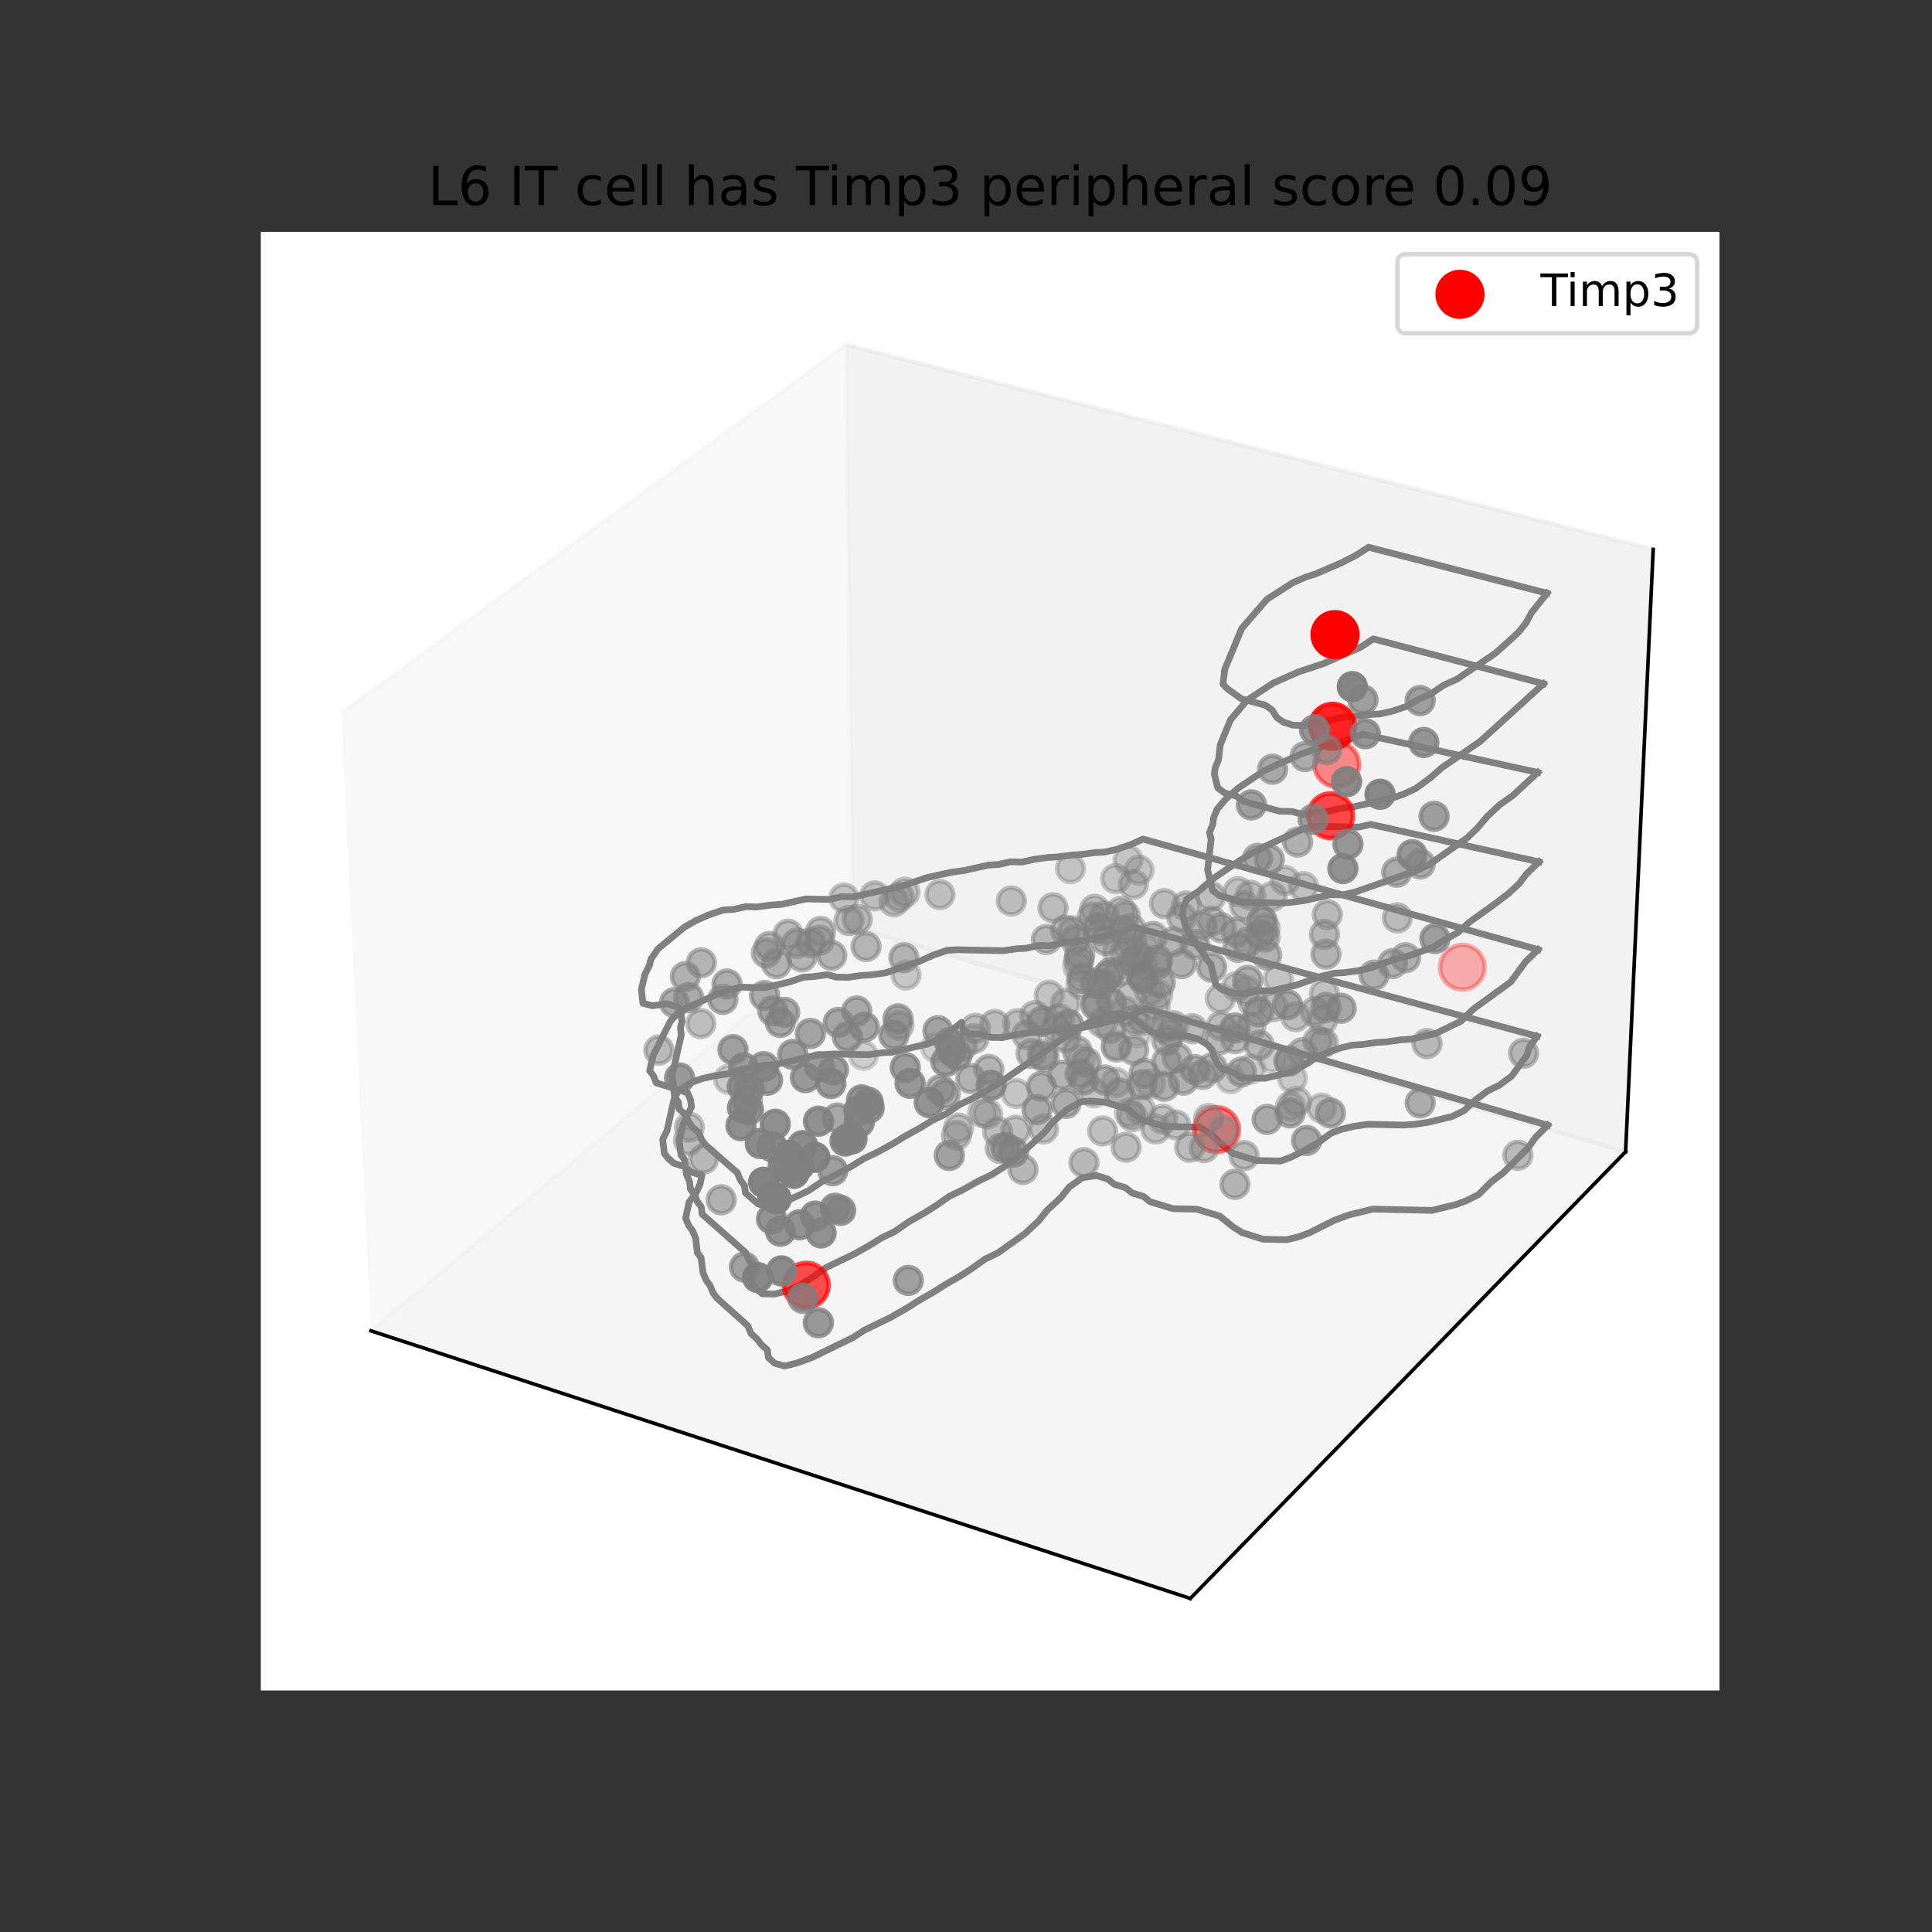 <?xml version="1.0" encoding="utf-8" standalone="no"?>
<!DOCTYPE svg PUBLIC "-//W3C//DTD SVG 1.1//EN"
  "http://www.w3.org/Graphics/SVG/1.1/DTD/svg11.dtd">
<!-- Created with matplotlib (https://matplotlib.org/) -->
<svg height="432pt" version="1.1" viewBox="0 0 432 432" width="432pt" xmlns="http://www.w3.org/2000/svg" xmlns:xlink="http://www.w3.org/1999/xlink">
 <rect x="0" y="0" width="432" height="432" fill="#333333" stroke="none"/>
 <defs>
  <style type="text/css">*{stroke-linecap:butt;stroke-linejoin:round;}</style>
 </defs>
 <g id="figure_1">
  <g id="patch_1">
   <path d="M 0 432 
L 432 432 
L 432 0 
L 0 0 
z
" style="fill:none;"/>
  </g>
  <g id="patch_2">
   <path d="M 58.32 378 
L 384.48 378 
L 384.48 51.84 
L 58.32 51.84 
z
" style="fill:#ffffff;"/>
  </g>
  <g id="pane3d_1">
   <g id="patch_3">
    <path d="M 82.947 297.579 
L 190.656 207.296 
L 189.159 77.091 
L 76.296 159.453 
" style="fill:#f2f2f2;opacity:0.5;stroke:#f2f2f2;stroke-linejoin:miter;"/>
   </g>
  </g>
  <g id="pane3d_2">
   <g id="patch_4">
    <path d="M 190.656 207.296 
L 363.49 257.532 
L 369.658 122.842 
L 189.159 77.091 
" style="fill:#e6e6e6;opacity:0.5;stroke:#e6e6e6;stroke-linejoin:miter;"/>
   </g>
  </g>
  <g id="pane3d_3">
   <g id="patch_5">
    <path d="M 82.947 297.579 
L 266.16 357.417 
L 363.49 257.532 
L 190.656 207.296 
" style="fill:#ececec;opacity:0.5;stroke:#ececec;stroke-linejoin:miter;"/>
   </g>
  </g>
  <g id="axis3d_1">
   <g id="line2d_1">
    <path d="M 82.947 297.579 
L 266.16 357.417 
" style="fill:none;stroke:#000000;stroke-linecap:square;stroke-width:0.8;"/>
   </g>
  </g>
  <g id="axis3d_2">
   <g id="line2d_2">
    <path d="M 363.49 257.532 
L 266.16 357.417 
" style="fill:none;stroke:#000000;stroke-linecap:square;stroke-width:0.8;"/>
   </g>
  </g>
  <g id="axis3d_3">
   <g id="line2d_3">
    <path d="M 363.49 257.532 
L 369.658 122.842 
" style="fill:none;stroke:#000000;stroke-linecap:square;stroke-width:0.8;"/>
   </g>
  </g>
  <g id="axes_1">
   <g id="line2d_4">
    <path clip-path="url(#pb905296316)" d="M 346.058 251.605 
L 343.335 254.338 
L 341.666 256.686 
L 336.157 262.218 
L 333.416 264.293 
L 330.628 267.092 
L 327.902 268.468 
L 325.624 269.325 
L 320.229 270.649 
L 306.947 270.361 
L 301.524 271.688 
L 298.339 272.879 
L 292.768 275.664 
L 290.446 276.532 
L 287.711 277.203 
L 282.368 277.087 
L 277.699 275.598 
L 275.692 274.317 
L 272.738 271.931 
L 267.581 270.374 
L 262.275 270.259 
L 257.141 268.706 
L 255.691 267.524 
L 253.134 266.751 
L 251.69 265.574 
L 249.14 264.803 
L 247.704 263.63 
L 245.162 262.863 
L 242.036 263.323 
L 239.109 265.402 
L 237.19 267.799 
L 234.14 270.616 
L 232.2 273.037 
L 229.122 275.881 
L 223.137 280.147 
L 220.239 281.557 
L 217.22 283.708 
L 214.704 285.329 
L 211.263 287.292 
L 208.73 288.924 
L 205.267 290.9 
L 202.717 292.542 
L 199.231 294.532 
L 193.287 297.43 
L 190.704 299.092 
L 181.706 303.482 
L 178.29 304.744 
L 175.412 305.45 
L 173.223 304.83 
L 171.82 303.568 
L 171.598 301.875 
L 170.2 300.619 
L 169.334 299.454 
L 167.941 298.204 
L 167.199 296.44 
L 160.298 290.25 
L 159.45 289.107 
L 158.728 287.371 
L 157.884 286.234 
L 157.166 284.508 
L 156.775 281.242 
L 155.938 280.117 
L 155.553 276.877 
L 154.844 275.18 
L 154.014 274.068 
L 153.31 272.38 
L 154.085 268.778 
L 155.557 266.865 
L 156.513 264.877 
L 156.954 262.814 
L 154.478 262.048 
L 153.149 260.88 
L 150.681 260.117 
L 149.358 258.954 
L 148.545 257.875 
L 148.189 254.766 
L 149.147 252.822 
L 150.692 245.899 
L 151.638 243.987 
L 154.672 241.99 
L 157.025 241.176 
L 159.748 240.549 
L 162.842 240.109 
L 165.184 239.298 
L 167.898 238.673 
L 170.982 238.234 
L 173.176 238.104 
L 181.283 236.236 
L 184.355 235.799 
L 186.542 235.669 
L 194.235 235.831 
L 197.3 235.394 
L 199.485 235.264 
L 207.523 233.407 
L 210.309 232.119 
L 213.689 229.682 
L 214.994 228.599 
L 215.262 230.076 
L 216.619 231.177 
L 219.174 231.23 
L 221.623 231.953 
L 224.18 232.006 
L 226.839 231.39 
L 229.878 230.958 
L 232.049 230.829 
L 235.084 230.396 
L 237.254 230.267 
L 240.285 229.836 
L 242.453 229.707 
L 250.372 227.869 
L 253.475 226.776 
L 256.187 225.504 
L 346.058 251.605 
L 346.058 251.605 
" style="fill:none;stroke:#808080;stroke-linecap:square;stroke-width:1.5;"/>
   </g>
   <g id="line2d_5">
    <path clip-path="url(#pb905296316)" d="M 343.696 231.716 
L 342.023 234.02 
L 341.414 235.942 
L 338.036 240.599 
L 335.288 242.64 
L 332.564 243.987 
L 329.797 246.042 
L 327.434 248.297 
L 324.686 249.659 
L 319.258 250.966 
L 316.123 251.427 
L 313.864 251.565 
L 305.843 251.394 
L 302.701 251.855 
L 299.969 252.511 
L 297.647 253.363 
L 294.786 255.455 
L 291.499 257.358 
L 288.681 258.743 
L 286.336 259.605 
L 280.951 259.489 
L 275.716 257.93 
L 272.735 255.559 
L 271.778 254.46 
L 270.295 253.281 
L 268.289 252.022 
L 260.272 251.851 
L 255.104 250.314 
L 252.191 247.977 
L 247.054 246.451 
L 243.996 246.202 
L 241.739 246.338 
L 238.387 248.209 
L 235.322 250.991 
L 233.373 253.382 
L 227.17 259.016 
L 224.153 261.13 
L 221.639 262.723 
L 218.715 264.122 
L 215.265 266.056 
L 212.323 267.464 
L 209.253 269.611 
L 206.696 271.229 
L 203.201 273.19 
L 200.096 275.36 
L 197.109 276.792 
L 194.517 278.432 
L 190.976 280.419 
L 184.942 283.313 
L 181.771 285.525 
L 179.135 287.191 
L 176.087 288.655 
L 173.179 289.357 
L 170.417 289.296 
L 169.002 288.039 
L 168.126 286.872 
L 167.908 285.189 
L 168.346 282.994 
L 167.474 281.838 
L 166.726 280.083 
L 156.999 271.485 
L 156.801 269.849 
L 155.952 268.721 
L 155.231 267.008 
L 154.387 265.886 
L 154.194 264.266 
L 153.478 262.568 
L 153.097 259.354 
L 152.26 258.248 
L 151.884 255.06 
L 152.671 251.486 
L 154.608 247.535 
L 154.418 245.971 
L 153.714 244.33 
L 146.766 242.139 
L 146.077 240.51 
L 145.262 239.442 
L 146.059 235.973 
L 149.911 228.328 
L 151.998 226.048 
L 160.69 222.155 
L 163.05 221.352 
L 165.784 220.734 
L 170.962 220.841 
L 176.414 219.606 
L 179.648 218.504 
L 181.853 218.375 
L 184.946 217.942 
L 187.02 218.482 
L 189.604 218.535 
L 192.695 218.102 
L 194.897 217.974 
L 197.984 217.541 
L 205.818 214.857 
L 208.624 213.584 
L 211.805 212.494 
L 213.992 212.367 
L 224.274 212.578 
L 227.333 212.15 
L 229.518 212.023 
L 232.187 211.416 
L 234.756 211.468 
L 237.421 210.862 
L 240.469 210.436 
L 242.649 210.309 
L 250.61 208.496 
L 253.344 207.239 
L 343.696 231.716 
L 343.696 231.716 
" style="fill:none;stroke:#808080;stroke-linecap:square;stroke-width:1.5;"/>
   </g>
   <g id="line2d_6">
    <path clip-path="url(#pb905296316)" d="M 343.921 212.339 
L 341.161 215.002 
L 337.765 219.587 
L 329.447 225.641 
L 326.613 228.373 
L 321.074 231.063 
L 315.601 232.357 
L 313.327 232.493 
L 310.167 232.949 
L 307.89 233.085 
L 304.725 233.542 
L 302.447 233.678 
L 299.694 234.328 
L 296.461 235.494 
L 293.637 236.856 
L 291.222 238.416 
L 288.383 239.786 
L 282.823 241.102 
L 277.398 240.987 
L 275.891 239.809 
L 273.258 239.038 
L 272.291 237.946 
L 271.389 236.289 
L 271.021 234.719 
L 270.06 233.637 
L 268.041 232.393 
L 265.433 231.633 
L 260.059 231.521 
L 257.459 230.762 
L 253.057 227.303 
L 250.473 226.55 
L 247.303 227.001 
L 244.937 227.833 
L 241.566 229.685 
L 239.09 231.223 
L 236.101 233.279 
L 232.592 235.859 
L 223.512 242.106 
L 220.979 243.682 
L 217.513 245.59 
L 214.557 246.979 
L 211.474 249.098 
L 208.5 250.496 
L 205.924 252.097 
L 202.403 254.036 
L 199.809 255.648 
L 196.264 257.6 
L 193.246 259.02 
L 190.627 260.647 
L 187.048 262.618 
L 184.004 264.052 
L 180.808 266.24 
L 174.674 269.131 
L 171.744 269.826 
L 169.521 269.216 
L 166.677 266.733 
L 166.46 265.071 
L 165.584 263.924 
L 164.832 262.184 
L 157.821 256.079 
L 156.961 254.951 
L 156.229 253.24 
L 154.842 252.034 
L 153.988 250.915 
L 153.264 249.216 
L 151.886 248.019 
L 151.695 246.414 
L 150.849 245.307 
L 150.285 240.53 
L 152.34 231.383 
L 152.152 229.828 
L 152.483 228.358 
L 152.295 226.812 
L 151.59 225.19 
L 149.085 224.441 
L 145.877 224.89 
L 143.76 224.33 
L 143.412 221.266 
L 144.221 217.831 
L 145.2 215.929 
L 145.536 214.498 
L 147.147 212.145 
L 153.011 207.322 
L 155.555 205.854 
L 158.47 204.571 
L 161.757 203.474 
L 163.987 203.345 
L 166.74 202.733 
L 169.348 202.787 
L 172.477 202.356 
L 174.703 202.228 
L 180.187 201.008 
L 185.395 201.114 
L 188.13 200.505 
L 190.733 200.558 
L 201.632 198.128 
L 207.178 196.261 
L 212.591 195.055 
L 215.678 194.631 
L 221.072 193.429 
L 223.272 193.303 
L 225.963 192.704 
L 228.548 192.756 
L 231.234 192.156 
L 234.304 191.735 
L 236.499 191.61 
L 239.565 191.189 
L 241.758 191.064 
L 244.82 190.644 
L 247.011 190.519 
L 249.68 189.922 
L 252.822 188.856 
L 255.567 187.616 
L 343.921 212.339 
L 343.921 212.339 
" style="fill:none;stroke:#808080;stroke-linecap:square;stroke-width:1.5;"/>
   </g>
   <g id="line2d_7">
    <path clip-path="url(#pb905296316)" d="M 344.148 192.722 
L 341.372 195.349 
L 339.668 197.606 
L 337.318 199.766 
L 334.083 202.245 
L 331.29 204.238 
L 328.486 206.239 
L 326.092 208.436 
L 322.844 210.265 
L 320.473 211.785 
L 317.251 212.93 
L 314.913 213.76 
L 312.151 214.402 
L 308.911 215.553 
L 306.561 216.388 
L 303.786 217.033 
L 300.587 217.487 
L 298.285 217.622 
L 295.501 218.269 
L 292.231 219.428 
L 289.858 220.269 
L 287.062 220.919 
L 284.262 221.57 
L 281.53 221.513 
L 278.726 222.164 
L 275.993 222.108 
L 273.338 221.344 
L 271.825 220.179 
L 271.452 218.618 
L 271.08 217.061 
L 270.71 215.51 
L 269.743 214.439 
L 268.842 212.815 
L 267.879 211.75 
L 266.984 210.134 
L 266.026 209.075 
L 265.135 207.468 
L 264.777 205.945 
L 264.42 204.426 
L 264.592 202.992 
L 265.356 201.096 
L 268.27 199.115 
L 271.249 196.468 
L 274.138 194.505 
L 277.016 192.55 
L 279.406 191.087 
L 282.67 189.326 
L 285.449 188.053 
L 288.222 186.783 
L 290.988 185.516 
L 293.28 184.731 
L 295.914 184.784 
L 298.549 184.836 
L 301.184 184.889 
L 303.819 184.941 
L 306.507 184.336 
L 344.148 192.722 
" style="fill:none;stroke:#808080;stroke-linecap:square;stroke-width:1.5;"/>
   </g>
   <g id="line2d_8">
    <path clip-path="url(#pb905296316)" d="M 343.849 172.715 
L 341.055 175.306 
L 338.245 177.91 
L 335.455 179.859 
L 332.618 182.487 
L 330.303 185.208 
L 328.007 187.401 
L 325.169 189.387 
L 322.32 191.382 
L 319.46 193.385 
L 316.635 194.706 
L 314.278 195.528 
L 311.016 196.666 
L 308.649 197.492 
L 305.374 198.635 
L 302.998 199.464 
L 300.194 200.104 
L 297.447 200.049 
L 294.637 200.69 
L 291.824 201.332 
L 288.585 201.784 
L 286.257 201.919 
L 283.506 201.863 
L 280.755 201.807 
L 278.005 201.751 
L 275.331 200.997 
L 272.662 200.244 
L 271.141 199.098 
L 270.767 197.56 
L 270.395 196.027 
L 270.023 194.498 
L 270.19 193.054 
L 270.42 191.066 
L 270.585 189.632 
L 270.813 187.658 
L 270.444 186.155 
L 271.204 184.273 
L 271.368 182.858 
L 272.124 180.988 
L 273.997 178.747 
L 276.979 176.138 
L 279.874 174.204 
L 282.757 172.277 
L 285.562 171.014 
L 288.36 169.755 
L 291.15 168.499 
L 293.463 167.72 
L 296.65 166.646 
L 299.364 166.048 
L 301.664 165.273 
L 304.834 164.205 
L 343.849 172.715 
" style="fill:none;stroke:#808080;stroke-linecap:square;stroke-width:1.5;"/>
   </g>
   <g id="line2d_9">
    <path clip-path="url(#pb905296316)" d="M 345.145 152.883 
L 342.335 155.438 
L 339.51 158.006 
L 336.671 160.589 
L 333.816 163.185 
L 330.945 165.795 
L 328.099 167.748 
L 325.241 169.71 
L 322.372 171.679 
L 319.919 173.841 
L 316.551 176.323 
L 313.695 177.634 
L 311.311 178.451 
L 308.496 179.082 
L 305.677 179.713 
L 302.854 180.346 
L 299.6 180.791 
L 296.77 181.425 
L 294.427 181.558 
L 291.592 182.192 
L 288.888 181.448 
L 286.119 181.392 
L 283.422 180.649 
L 280.728 179.906 
L 278.039 179.165 
L 276.503 178.035 
L 273.822 177.297 
L 272.294 176.172 
L 271.917 174.663 
L 271.541 173.159 
L 271.706 171.737 
L 272.474 169.86 
L 272.7 167.911 
L 272.862 166.505 
L 273.623 164.647 
L 274.381 162.797 
L 275.136 160.953 
L 277.015 158.742 
L 278.886 156.542 
L 281.797 154.633 
L 284.697 152.732 
L 287.518 151.485 
L 290.333 150.243 
L 292.665 149.472 
L 295.879 148.41 
L 298.674 147.175 
L 301.461 145.943 
L 304.241 144.715 
L 307.067 142.853 
L 345.145 152.883 
" style="fill:none;stroke:#808080;stroke-linecap:square;stroke-width:1.5;"/>
   </g>
   <g id="line2d_10">
    <path clip-path="url(#pb905296316)" d="M 345.921 132.649 
L 344.199 134.8 
L 342.469 136.962 
L 341.274 139.209 
L 339.529 141.391 
L 337.231 143.507 
L 334.349 146.083 
L 331.488 148.011 
L 328.617 149.946 
L 325.733 151.89 
L 322.882 153.172 
L 319.977 155.129 
L 317.108 156.42 
L 314.663 157.899 
L 311.347 159.013 
L 308.509 159.636 
L 306.155 159.767 
L 302.881 160.206 
L 300.524 160.336 
L 297.675 160.961 
L 294.823 161.587 
L 291.967 162.214 
L 289.175 162.159 
L 287.004 161.503 
L 285.443 160.383 
L 284.492 158.803 
L 282.938 157.689 
L 280.234 156.961 
L 277.533 156.233 
L 275.991 155.125 
L 274.453 154.02 
L 273.464 152.995 
L 273.69 151.06 
L 273.853 149.664 
L 274.62 147.82 
L 275.384 145.982 
L 276.145 144.152 
L 276.903 142.328 
L 277.658 140.512 
L 279.543 138.334 
L 281.42 136.166 
L 283.288 134.008 
L 286.203 132.136 
L 289.105 130.271 
L 291.933 129.049 
L 294.276 128.292 
L 297.091 127.075 
L 299.899 125.862 
L 303.17 124.193 
L 306.015 122.36 
L 345.921 132.649 
" style="fill:none;stroke:#808080;stroke-linecap:square;stroke-width:1.5;"/>
   </g>
   <g id="Path3DCollection_1">
    <defs>
     <path d="M 0 5 
C 1.326 5 2.598 4.473 3.536 3.536 
C 4.473 2.598 5 1.326 5 -0 
C 5 -1.326 4.473 -2.598 3.536 -3.536 
C 2.598 -4.473 1.326 -5 0 -5 
C -1.326 -5 -2.598 -4.473 -3.536 -3.536 
C -4.473 -2.598 -5 -1.326 -5 0 
C -5 1.326 -4.473 2.598 -3.536 3.536 
C -2.598 4.473 -1.326 5 0 5 
z
" id="C0_0_ddac583936"/>
    </defs>
    <g clip-path="url(#pb905296316)">
     <use style="fill:#ff0000;fill-opacity:0.3;stroke:#ff0000;stroke-opacity:0.3;" x="326.998" xlink:href="#C0_0_ddac583936" y="216.286"/>
    </g>
    <g clip-path="url(#pb905296316)">
     <use style="fill:#ff0000;fill-opacity:0.446;stroke:#ff0000;stroke-opacity:0.446;" x="298.9" xlink:href="#C0_0_ddac583936" y="170.928"/>
    </g>
    <g clip-path="url(#pb905296316)">
     <use style="fill:#ff0000;fill-opacity:0.517;stroke:#ff0000;stroke-opacity:0.517;" x="272.02" xlink:href="#C0_0_ddac583936" y="252.58"/>
    </g>
    <g clip-path="url(#pb905296316)">
     <use style="fill:#ff0000;fill-opacity:0.694;stroke:#ff0000;stroke-opacity:0.694;" x="180.287" xlink:href="#C0_0_ddac583936" y="287.387"/>
    </g>
    <g clip-path="url(#pb905296316)">
     <use style="fill:#ff0000;fill-opacity:0.706;stroke:#ff0000;stroke-opacity:0.706;" x="297.538" xlink:href="#C0_0_ddac583936" y="182.397"/>
    </g>
    <g clip-path="url(#pb905296316)">
     <use style="fill:#ff0000;fill-opacity:0.855;stroke:#ff0000;stroke-opacity:0.855;" x="297.947" xlink:href="#C0_0_ddac583936" y="162.404"/>
    </g>
    <g clip-path="url(#pb905296316)">
     <use style="fill:#ff0000;stroke:#ff0000;" x="298.513" xlink:href="#C0_0_ddac583936" y="141.908"/>
    </g>
   </g>
   <g id="text_1">
    <!-- L6 IT cell has Timp3 peripheral score 0.09 -->
    <g transform="translate(95.685 45.84)scale(0.12 -0.12)">
     <defs>
      <path d="M 9.812 72.906 
L 19.672 72.906 
L 19.672 8.297 
L 55.172 8.297 
L 55.172 0 
L 9.812 0 
z
" id="DejaVuSans-76"/>
      <path d="M 33.016 40.375 
Q 26.375 40.375 22.484 35.828 
Q 18.609 31.297 18.609 23.391 
Q 18.609 15.531 22.484 10.953 
Q 26.375 6.391 33.016 6.391 
Q 39.656 6.391 43.531 10.953 
Q 47.406 15.531 47.406 23.391 
Q 47.406 31.297 43.531 35.828 
Q 39.656 40.375 33.016 40.375 
z
M 52.594 71.297 
L 52.594 62.312 
Q 48.875 64.062 45.094 64.984 
Q 41.312 65.922 37.594 65.922 
Q 27.828 65.922 22.672 59.328 
Q 17.531 52.734 16.797 39.406 
Q 19.672 43.656 24.016 45.922 
Q 28.375 48.188 33.594 48.188 
Q 44.578 48.188 50.953 41.516 
Q 57.328 34.859 57.328 23.391 
Q 57.328 12.156 50.688 5.359 
Q 44.047 -1.422 33.016 -1.422 
Q 20.359 -1.422 13.672 8.266 
Q 6.984 17.969 6.984 36.375 
Q 6.984 53.656 15.188 63.938 
Q 23.391 74.219 37.203 74.219 
Q 40.922 74.219 44.703 73.484 
Q 48.484 72.75 52.594 71.297 
z
" id="DejaVuSans-54"/>
      <path id="DejaVuSans-32"/>
      <path d="M 9.812 72.906 
L 19.672 72.906 
L 19.672 0 
L 9.812 0 
z
" id="DejaVuSans-73"/>
      <path d="M -0.297 72.906 
L 61.375 72.906 
L 61.375 64.594 
L 35.5 64.594 
L 35.5 0 
L 25.594 0 
L 25.594 64.594 
L -0.297 64.594 
z
" id="DejaVuSans-84"/>
      <path d="M 48.781 52.594 
L 48.781 44.188 
Q 44.969 46.297 41.141 47.344 
Q 37.312 48.391 33.406 48.391 
Q 24.656 48.391 19.812 42.844 
Q 14.984 37.312 14.984 27.297 
Q 14.984 17.281 19.812 11.734 
Q 24.656 6.203 33.406 6.203 
Q 37.312 6.203 41.141 7.25 
Q 44.969 8.297 48.781 10.406 
L 48.781 2.094 
Q 45.016 0.344 40.984 -0.531 
Q 36.969 -1.422 32.422 -1.422 
Q 20.062 -1.422 12.781 6.344 
Q 5.516 14.109 5.516 27.297 
Q 5.516 40.672 12.859 48.328 
Q 20.219 56 33.016 56 
Q 37.156 56 41.109 55.141 
Q 45.062 54.297 48.781 52.594 
z
" id="DejaVuSans-99"/>
      <path d="M 56.203 29.594 
L 56.203 25.203 
L 14.891 25.203 
Q 15.484 15.922 20.484 11.062 
Q 25.484 6.203 34.422 6.203 
Q 39.594 6.203 44.453 7.469 
Q 49.312 8.734 54.109 11.281 
L 54.109 2.781 
Q 49.266 0.734 44.188 -0.344 
Q 39.109 -1.422 33.891 -1.422 
Q 20.797 -1.422 13.156 6.188 
Q 5.516 13.812 5.516 26.812 
Q 5.516 40.234 12.766 48.109 
Q 20.016 56 32.328 56 
Q 43.359 56 49.781 48.891 
Q 56.203 41.797 56.203 29.594 
z
M 47.219 32.234 
Q 47.125 39.594 43.094 43.984 
Q 39.062 48.391 32.422 48.391 
Q 24.906 48.391 20.391 44.141 
Q 15.875 39.891 15.188 32.172 
z
" id="DejaVuSans-101"/>
      <path d="M 9.422 75.984 
L 18.406 75.984 
L 18.406 0 
L 9.422 0 
z
" id="DejaVuSans-108"/>
      <path d="M 54.891 33.016 
L 54.891 0 
L 45.906 0 
L 45.906 32.719 
Q 45.906 40.484 42.875 44.328 
Q 39.844 48.188 33.797 48.188 
Q 26.516 48.188 22.312 43.547 
Q 18.109 38.922 18.109 30.906 
L 18.109 0 
L 9.078 0 
L 9.078 75.984 
L 18.109 75.984 
L 18.109 46.188 
Q 21.344 51.125 25.703 53.562 
Q 30.078 56 35.797 56 
Q 45.219 56 50.047 50.172 
Q 54.891 44.344 54.891 33.016 
z
" id="DejaVuSans-104"/>
      <path d="M 34.281 27.484 
Q 23.391 27.484 19.188 25 
Q 14.984 22.516 14.984 16.5 
Q 14.984 11.719 18.141 8.906 
Q 21.297 6.109 26.703 6.109 
Q 34.188 6.109 38.703 11.406 
Q 43.219 16.703 43.219 25.484 
L 43.219 27.484 
z
M 52.203 31.203 
L 52.203 0 
L 43.219 0 
L 43.219 8.297 
Q 40.141 3.328 35.547 0.953 
Q 30.953 -1.422 24.312 -1.422 
Q 15.922 -1.422 10.953 3.297 
Q 6 8.016 6 15.922 
Q 6 25.141 12.172 29.828 
Q 18.359 34.516 30.609 34.516 
L 43.219 34.516 
L 43.219 35.406 
Q 43.219 41.609 39.141 45 
Q 35.062 48.391 27.688 48.391 
Q 23 48.391 18.547 47.266 
Q 14.109 46.141 10.016 43.891 
L 10.016 52.203 
Q 14.938 54.109 19.578 55.047 
Q 24.219 56 28.609 56 
Q 40.484 56 46.344 49.844 
Q 52.203 43.703 52.203 31.203 
z
" id="DejaVuSans-97"/>
      <path d="M 44.281 53.078 
L 44.281 44.578 
Q 40.484 46.531 36.375 47.5 
Q 32.281 48.484 27.875 48.484 
Q 21.188 48.484 17.844 46.438 
Q 14.5 44.391 14.5 40.281 
Q 14.5 37.156 16.891 35.375 
Q 19.281 33.594 26.516 31.984 
L 29.594 31.297 
Q 39.156 29.25 43.188 25.516 
Q 47.219 21.781 47.219 15.094 
Q 47.219 7.469 41.188 3.016 
Q 35.156 -1.422 24.609 -1.422 
Q 20.219 -1.422 15.453 -0.562 
Q 10.688 0.297 5.422 2 
L 5.422 11.281 
Q 10.406 8.688 15.234 7.391 
Q 20.062 6.109 24.812 6.109 
Q 31.156 6.109 34.562 8.281 
Q 37.984 10.453 37.984 14.406 
Q 37.984 18.062 35.516 20.016 
Q 33.062 21.969 24.703 23.781 
L 21.578 24.516 
Q 13.234 26.266 9.516 29.906 
Q 5.812 33.547 5.812 39.891 
Q 5.812 47.609 11.281 51.797 
Q 16.75 56 26.812 56 
Q 31.781 56 36.172 55.266 
Q 40.578 54.547 44.281 53.078 
z
" id="DejaVuSans-115"/>
      <path d="M 9.422 54.688 
L 18.406 54.688 
L 18.406 0 
L 9.422 0 
z
M 9.422 75.984 
L 18.406 75.984 
L 18.406 64.594 
L 9.422 64.594 
z
" id="DejaVuSans-105"/>
      <path d="M 52 44.188 
Q 55.375 50.25 60.062 53.125 
Q 64.75 56 71.094 56 
Q 79.641 56 84.281 50.016 
Q 88.922 44.047 88.922 33.016 
L 88.922 0 
L 79.891 0 
L 79.891 32.719 
Q 79.891 40.578 77.094 44.375 
Q 74.312 48.188 68.609 48.188 
Q 61.625 48.188 57.562 43.547 
Q 53.516 38.922 53.516 30.906 
L 53.516 0 
L 44.484 0 
L 44.484 32.719 
Q 44.484 40.625 41.703 44.406 
Q 38.922 48.188 33.109 48.188 
Q 26.219 48.188 22.156 43.531 
Q 18.109 38.875 18.109 30.906 
L 18.109 0 
L 9.078 0 
L 9.078 54.688 
L 18.109 54.688 
L 18.109 46.188 
Q 21.188 51.219 25.484 53.609 
Q 29.781 56 35.688 56 
Q 41.656 56 45.828 52.969 
Q 50 49.953 52 44.188 
z
" id="DejaVuSans-109"/>
      <path d="M 18.109 8.203 
L 18.109 -20.797 
L 9.078 -20.797 
L 9.078 54.688 
L 18.109 54.688 
L 18.109 46.391 
Q 20.953 51.266 25.266 53.625 
Q 29.594 56 35.594 56 
Q 45.562 56 51.781 48.094 
Q 58.016 40.188 58.016 27.297 
Q 58.016 14.406 51.781 6.484 
Q 45.562 -1.422 35.594 -1.422 
Q 29.594 -1.422 25.266 0.953 
Q 20.953 3.328 18.109 8.203 
z
M 48.688 27.297 
Q 48.688 37.203 44.609 42.844 
Q 40.531 48.484 33.406 48.484 
Q 26.266 48.484 22.188 42.844 
Q 18.109 37.203 18.109 27.297 
Q 18.109 17.391 22.188 11.75 
Q 26.266 6.109 33.406 6.109 
Q 40.531 6.109 44.609 11.75 
Q 48.688 17.391 48.688 27.297 
z
" id="DejaVuSans-112"/>
      <path d="M 40.578 39.312 
Q 47.656 37.797 51.625 33 
Q 55.609 28.219 55.609 21.188 
Q 55.609 10.406 48.188 4.484 
Q 40.766 -1.422 27.094 -1.422 
Q 22.516 -1.422 17.656 -0.516 
Q 12.797 0.391 7.625 2.203 
L 7.625 11.719 
Q 11.719 9.328 16.594 8.109 
Q 21.484 6.891 26.812 6.891 
Q 36.078 6.891 40.938 10.547 
Q 45.797 14.203 45.797 21.188 
Q 45.797 27.641 41.281 31.266 
Q 36.766 34.906 28.719 34.906 
L 20.219 34.906 
L 20.219 43.016 
L 29.109 43.016 
Q 36.375 43.016 40.234 45.922 
Q 44.094 48.828 44.094 54.297 
Q 44.094 59.906 40.109 62.906 
Q 36.141 65.922 28.719 65.922 
Q 24.656 65.922 20.016 65.031 
Q 15.375 64.156 9.812 62.312 
L 9.812 71.094 
Q 15.438 72.656 20.344 73.438 
Q 25.25 74.219 29.594 74.219 
Q 40.828 74.219 47.359 69.109 
Q 53.906 64.016 53.906 55.328 
Q 53.906 49.266 50.438 45.094 
Q 46.969 40.922 40.578 39.312 
z
" id="DejaVuSans-51"/>
      <path d="M 41.109 46.297 
Q 39.594 47.172 37.812 47.578 
Q 36.031 48 33.891 48 
Q 26.266 48 22.188 43.047 
Q 18.109 38.094 18.109 28.812 
L 18.109 0 
L 9.078 0 
L 9.078 54.688 
L 18.109 54.688 
L 18.109 46.188 
Q 20.953 51.172 25.484 53.578 
Q 30.031 56 36.531 56 
Q 37.453 56 38.578 55.875 
Q 39.703 55.766 41.062 55.516 
z
" id="DejaVuSans-114"/>
      <path d="M 30.609 48.391 
Q 23.391 48.391 19.188 42.75 
Q 14.984 37.109 14.984 27.297 
Q 14.984 17.484 19.156 11.844 
Q 23.344 6.203 30.609 6.203 
Q 37.797 6.203 41.984 11.859 
Q 46.188 17.531 46.188 27.297 
Q 46.188 37.016 41.984 42.703 
Q 37.797 48.391 30.609 48.391 
z
M 30.609 56 
Q 42.328 56 49.016 48.375 
Q 55.719 40.766 55.719 27.297 
Q 55.719 13.875 49.016 6.219 
Q 42.328 -1.422 30.609 -1.422 
Q 18.844 -1.422 12.172 6.219 
Q 5.516 13.875 5.516 27.297 
Q 5.516 40.766 12.172 48.375 
Q 18.844 56 30.609 56 
z
" id="DejaVuSans-111"/>
      <path d="M 31.781 66.406 
Q 24.172 66.406 20.328 58.906 
Q 16.5 51.422 16.5 36.375 
Q 16.5 21.391 20.328 13.891 
Q 24.172 6.391 31.781 6.391 
Q 39.453 6.391 43.281 13.891 
Q 47.125 21.391 47.125 36.375 
Q 47.125 51.422 43.281 58.906 
Q 39.453 66.406 31.781 66.406 
z
M 31.781 74.219 
Q 44.047 74.219 50.516 64.516 
Q 56.984 54.828 56.984 36.375 
Q 56.984 17.969 50.516 8.266 
Q 44.047 -1.422 31.781 -1.422 
Q 19.531 -1.422 13.062 8.266 
Q 6.594 17.969 6.594 36.375 
Q 6.594 54.828 13.062 64.516 
Q 19.531 74.219 31.781 74.219 
z
" id="DejaVuSans-48"/>
      <path d="M 10.688 12.406 
L 21 12.406 
L 21 0 
L 10.688 0 
z
" id="DejaVuSans-46"/>
      <path d="M 10.984 1.516 
L 10.984 10.5 
Q 14.703 8.734 18.5 7.812 
Q 22.312 6.891 25.984 6.891 
Q 35.75 6.891 40.891 13.453 
Q 46.047 20.016 46.781 33.406 
Q 43.953 29.203 39.594 26.953 
Q 35.25 24.703 29.984 24.703 
Q 19.047 24.703 12.672 31.312 
Q 6.297 37.938 6.297 49.422 
Q 6.297 60.641 12.938 67.422 
Q 19.578 74.219 30.609 74.219 
Q 43.266 74.219 49.922 64.516 
Q 56.594 54.828 56.594 36.375 
Q 56.594 19.141 48.406 8.859 
Q 40.234 -1.422 26.422 -1.422 
Q 22.703 -1.422 18.891 -0.688 
Q 15.094 0.047 10.984 1.516 
z
M 30.609 32.422 
Q 37.25 32.422 41.125 36.953 
Q 45.016 41.5 45.016 49.422 
Q 45.016 57.281 41.125 61.844 
Q 37.25 66.406 30.609 66.406 
Q 23.969 66.406 20.094 61.844 
Q 16.219 57.281 16.219 49.422 
Q 16.219 41.5 20.094 36.953 
Q 23.969 32.422 30.609 32.422 
z
" id="DejaVuSans-57"/>
     </defs>
     <use xlink:href="#DejaVuSans-76"/>
     <use x="55.713" xlink:href="#DejaVuSans-54"/>
     <use x="119.336" xlink:href="#DejaVuSans-32"/>
     <use x="151.123" xlink:href="#DejaVuSans-73"/>
     <use x="180.615" xlink:href="#DejaVuSans-84"/>
     <use x="241.699" xlink:href="#DejaVuSans-32"/>
     <use x="273.486" xlink:href="#DejaVuSans-99"/>
     <use x="328.467" xlink:href="#DejaVuSans-101"/>
     <use x="389.99" xlink:href="#DejaVuSans-108"/>
     <use x="417.773" xlink:href="#DejaVuSans-108"/>
     <use x="445.557" xlink:href="#DejaVuSans-32"/>
     <use x="477.344" xlink:href="#DejaVuSans-104"/>
     <use x="540.723" xlink:href="#DejaVuSans-97"/>
     <use x="602.002" xlink:href="#DejaVuSans-115"/>
     <use x="654.102" xlink:href="#DejaVuSans-32"/>
     <use x="685.889" xlink:href="#DejaVuSans-84"/>
     <use x="743.848" xlink:href="#DejaVuSans-105"/>
     <use x="771.631" xlink:href="#DejaVuSans-109"/>
     <use x="869.043" xlink:href="#DejaVuSans-112"/>
     <use x="932.52" xlink:href="#DejaVuSans-51"/>
     <use x="996.143" xlink:href="#DejaVuSans-32"/>
     <use x="1027.93" xlink:href="#DejaVuSans-112"/>
     <use x="1091.406" xlink:href="#DejaVuSans-101"/>
     <use x="1152.93" xlink:href="#DejaVuSans-114"/>
     <use x="1194.043" xlink:href="#DejaVuSans-105"/>
     <use x="1221.826" xlink:href="#DejaVuSans-112"/>
     <use x="1285.303" xlink:href="#DejaVuSans-104"/>
     <use x="1348.682" xlink:href="#DejaVuSans-101"/>
     <use x="1410.205" xlink:href="#DejaVuSans-114"/>
     <use x="1451.318" xlink:href="#DejaVuSans-97"/>
     <use x="1512.598" xlink:href="#DejaVuSans-108"/>
     <use x="1540.381" xlink:href="#DejaVuSans-32"/>
     <use x="1572.168" xlink:href="#DejaVuSans-115"/>
     <use x="1624.268" xlink:href="#DejaVuSans-99"/>
     <use x="1679.248" xlink:href="#DejaVuSans-111"/>
     <use x="1740.43" xlink:href="#DejaVuSans-114"/>
     <use x="1779.293" xlink:href="#DejaVuSans-101"/>
     <use x="1840.816" xlink:href="#DejaVuSans-32"/>
     <use x="1872.604" xlink:href="#DejaVuSans-48"/>
     <use x="1936.227" xlink:href="#DejaVuSans-46"/>
     <use x="1968.014" xlink:href="#DejaVuSans-48"/>
     <use x="2031.637" xlink:href="#DejaVuSans-57"/>
    </g>
   </g>
   <g id="Path3DCollection_2">
    <defs>
     <path d="M 0 3 
C 0.796 3 1.559 2.684 2.121 2.121 
C 2.684 1.559 3 0.796 3 -0 
C 3 -0.796 2.684 -1.559 2.121 -2.121 
C 1.559 -2.684 0.796 -3 0 -3 
C -0.796 -3 -1.559 -2.684 -2.121 -2.121 
C -2.684 -1.559 -3 -0.796 -3 0 
C -3 0.796 -2.684 1.559 -2.121 2.121 
C -1.559 2.684 -0.796 3 0 3 
z
" id="C1_0_84bf59f066"/>
    </defs>
    <g clip-path="url(#pb905296316)">
     <use style="fill:#808080;fill-opacity:0.3;stroke:#808080;stroke-opacity:0.3;" x="254.319" xlink:href="#C1_0_84bf59f066" y="230.945"/>
    </g>
    <g clip-path="url(#pb905296316)">
     <use style="fill:#808080;fill-opacity:0.321;stroke:#808080;stroke-opacity:0.321;" x="249.602" xlink:href="#C1_0_84bf59f066" y="233.739"/>
    </g>
    <g clip-path="url(#pb905296316)">
     <use style="fill:#808080;fill-opacity:0.325;stroke:#808080;stroke-opacity:0.325;" x="209.206" xlink:href="#C1_0_84bf59f066" y="234.251"/>
    </g>
    <g clip-path="url(#pb905296316)">
     <use style="fill:#808080;fill-opacity:0.338;stroke:#808080;stroke-opacity:0.338;" x="193.065" xlink:href="#C1_0_84bf59f066" y="235.971"/>
    </g>
    <g clip-path="url(#pb905296316)">
     <use style="fill:#808080;fill-opacity:0.343;stroke:#808080;stroke-opacity:0.343;" x="284.523" xlink:href="#C1_0_84bf59f066" y="236.609"/>
    </g>
    <g clip-path="url(#pb905296316)">
     <use style="fill:#808080;fill-opacity:0.345;stroke:#808080;stroke-opacity:0.345;" x="241.732" xlink:href="#C1_0_84bf59f066" y="236.826"/>
    </g>
    <g clip-path="url(#pb905296316)">
     <use style="fill:#808080;fill-opacity:0.346;stroke:#808080;stroke-opacity:0.346;" x="252.15" xlink:href="#C1_0_84bf59f066" y="211.738"/>
    </g>
    <g clip-path="url(#pb905296316)">
     <use style="fill:#808080;fill-opacity:0.347;stroke:#808080;stroke-opacity:0.347;" x="255.938" xlink:href="#C1_0_84bf59f066" y="211.92"/>
    </g>
    <g clip-path="url(#pb905296316)">
     <use style="fill:#808080;fill-opacity:0.355;stroke:#808080;stroke-opacity:0.355;" x="251.483" xlink:href="#C1_0_84bf59f066" y="212.911"/>
    </g>
    <g clip-path="url(#pb905296316)">
     <use style="fill:#808080;fill-opacity:0.355;stroke:#808080;stroke-opacity:0.355;" x="249.863" xlink:href="#C1_0_84bf59f066" y="212.97"/>
    </g>
    <g clip-path="url(#pb905296316)">
     <use style="fill:#808080;fill-opacity:0.362;stroke:#808080;stroke-opacity:0.362;" x="279.673" xlink:href="#C1_0_84bf59f066" y="239.05"/>
    </g>
    <g clip-path="url(#pb905296316)">
     <use style="fill:#808080;fill-opacity:0.369;stroke:#808080;stroke-opacity:0.369;" x="254.032" xlink:href="#C1_0_84bf59f066" y="214.671"/>
    </g>
    <g clip-path="url(#pb905296316)">
     <use style="fill:#808080;fill-opacity:0.378;stroke:#808080;stroke-opacity:0.378;" x="288.991" xlink:href="#C1_0_84bf59f066" y="241.129"/>
    </g>
    <g clip-path="url(#pb905296316)">
     <use style="fill:#808080;fill-opacity:0.378;stroke:#808080;stroke-opacity:0.378;" x="275.169" xlink:href="#C1_0_84bf59f066" y="241.189"/>
    </g>
    <g clip-path="url(#pb905296316)">
     <use style="fill:#808080;fill-opacity:0.378;stroke:#808080;stroke-opacity:0.378;" x="255.524" xlink:href="#C1_0_84bf59f066" y="215.923"/>
    </g>
    <g clip-path="url(#pb905296316)">
     <use style="fill:#808080;fill-opacity:0.38;stroke:#808080;stroke-opacity:0.38;" x="162.906" xlink:href="#C1_0_84bf59f066" y="241.344"/>
    </g>
    <g clip-path="url(#pb905296316)">
     <use style="fill:#808080;fill-opacity:0.38;stroke:#808080;stroke-opacity:0.38;" x="240.997" xlink:href="#C1_0_84bf59f066" y="216.12"/>
    </g>
    <g clip-path="url(#pb905296316)">
     <use style="fill:#808080;fill-opacity:0.385;stroke:#808080;stroke-opacity:0.385;" x="249.515" xlink:href="#C1_0_84bf59f066" y="242.036"/>
    </g>
    <g clip-path="url(#pb905296316)">
     <use style="fill:#808080;fill-opacity:0.388;stroke:#808080;stroke-opacity:0.388;" x="257.224" xlink:href="#C1_0_84bf59f066" y="242.393"/>
    </g>
    <g clip-path="url(#pb905296316)">
     <use style="fill:#808080;fill-opacity:0.389;stroke:#808080;stroke-opacity:0.389;" x="250.291" xlink:href="#C1_0_84bf59f066" y="217.321"/>
    </g>
    <g clip-path="url(#pb905296316)">
     <use style="fill:#808080;fill-opacity:0.391;stroke:#808080;stroke-opacity:0.391;" x="252.242" xlink:href="#C1_0_84bf59f066" y="192.267"/>
    </g>
    <g clip-path="url(#pb905296316)">
     <use style="fill:#808080;fill-opacity:0.395;stroke:#808080;stroke-opacity:0.395;" x="202.589" xlink:href="#C1_0_84bf59f066" y="218.028"/>
    </g>
    <g clip-path="url(#pb905296316)">
     <use style="fill:#808080;fill-opacity:0.398;stroke:#808080;stroke-opacity:0.398;" x="255.398" xlink:href="#C1_0_84bf59f066" y="218.452"/>
    </g>
    <g clip-path="url(#pb905296316)">
     <use style="fill:#808080;fill-opacity:0.401;stroke:#808080;stroke-opacity:0.401;" x="285.829" xlink:href="#C1_0_84bf59f066" y="218.856"/>
    </g>
    <g clip-path="url(#pb905296316)">
     <use style="fill:#808080;fill-opacity:0.403;stroke:#808080;stroke-opacity:0.403;" x="244.602" xlink:href="#C1_0_84bf59f066" y="244.378"/>
    </g>
    <g clip-path="url(#pb905296316)">
     <use style="fill:#808080;fill-opacity:0.404;stroke:#808080;stroke-opacity:0.404;" x="227.208" xlink:href="#C1_0_84bf59f066" y="244.487"/>
    </g>
    <g clip-path="url(#pb905296316)">
     <use style="fill:#808080;fill-opacity:0.407;stroke:#808080;stroke-opacity:0.407;" x="239.359" xlink:href="#C1_0_84bf59f066" y="194.224"/>
    </g>
    <g clip-path="url(#pb905296316)">
     <use style="fill:#808080;fill-opacity:0.41;stroke:#808080;stroke-opacity:0.41;" x="254.693" xlink:href="#C1_0_84bf59f066" y="194.557"/>
    </g>
    <g clip-path="url(#pb905296316)">
     <use style="fill:#808080;fill-opacity:0.411;stroke:#808080;stroke-opacity:0.411;" x="241.7" xlink:href="#C1_0_84bf59f066" y="220.088"/>
    </g>
    <g clip-path="url(#pb905296316)">
     <use style="fill:#808080;fill-opacity:0.415;stroke:#808080;stroke-opacity:0.415;" x="276.542" xlink:href="#C1_0_84bf59f066" y="220.586"/>
    </g>
    <g clip-path="url(#pb905296316)">
     <use style="fill:#808080;fill-opacity:0.417;stroke:#808080;stroke-opacity:0.417;" x="289.938" xlink:href="#C1_0_84bf59f066" y="246.274"/>
    </g>
    <g clip-path="url(#pb905296316)">
     <use style="fill:#808080;fill-opacity:0.422;stroke:#808080;stroke-opacity:0.422;" x="278.719" xlink:href="#C1_0_84bf59f066" y="221.516"/>
    </g>
    <g clip-path="url(#pb905296316)">
     <use style="fill:#808080;fill-opacity:0.423;stroke:#808080;stroke-opacity:0.423;" x="257.033" xlink:href="#C1_0_84bf59f066" y="221.688"/>
    </g>
    <g clip-path="url(#pb905296316)">
     <use style="fill:#808080;fill-opacity:0.425;stroke:#808080;stroke-opacity:0.425;" x="249.467" xlink:href="#C1_0_84bf59f066" y="196.476"/>
    </g>
    <g clip-path="url(#pb905296316)">
     <use style="fill:#808080;fill-opacity:0.426;stroke:#808080;stroke-opacity:0.426;" x="288.566" xlink:href="#C1_0_84bf59f066" y="247.421"/>
    </g>
    <g clip-path="url(#pb905296316)">
     <use style="fill:#808080;fill-opacity:0.428;stroke:#808080;stroke-opacity:0.428;" x="296.138" xlink:href="#C1_0_84bf59f066" y="222.21"/>
    </g>
    <g clip-path="url(#pb905296316)">
     <use style="fill:#808080;fill-opacity:0.428;stroke:#808080;stroke-opacity:0.428;" x="287.339" xlink:href="#C1_0_84bf59f066" y="196.875"/>
    </g>
    <g clip-path="url(#pb905296316)">
     <use style="fill:#808080;fill-opacity:0.429;stroke:#808080;stroke-opacity:0.429;" x="295.511" xlink:href="#C1_0_84bf59f066" y="247.773"/>
    </g>
    <g clip-path="url(#pb905296316)">
     <use style="fill:#808080;fill-opacity:0.429;stroke:#808080;stroke-opacity:0.429;" x="258.869" xlink:href="#C1_0_84bf59f066" y="222.438"/>
    </g>
    <g clip-path="url(#pb905296316)">
     <use style="fill:#808080;fill-opacity:0.43;stroke:#808080;stroke-opacity:0.43;" x="234.602" xlink:href="#C1_0_84bf59f066" y="222.53"/>
    </g>
    <g clip-path="url(#pb905296316)">
     <use style="fill:#808080;fill-opacity:0.431;stroke:#808080;stroke-opacity:0.431;" x="252.6" xlink:href="#C1_0_84bf59f066" y="222.62"/>
    </g>
    <g clip-path="url(#pb905296316)">
     <use style="fill:#808080;fill-opacity:0.432;stroke:#808080;stroke-opacity:0.432;" x="255.04" xlink:href="#C1_0_84bf59f066" y="248.206"/>
    </g>
    <g clip-path="url(#pb905296316)">
     <use style="fill:#808080;fill-opacity:0.435;stroke:#808080;stroke-opacity:0.435;" x="253.423" xlink:href="#C1_0_84bf59f066" y="197.759"/>
    </g>
    <g clip-path="url(#pb905296316)">
     <use style="fill:#808080;fill-opacity:0.436;stroke:#808080;stroke-opacity:0.436;" x="272.881" xlink:href="#C1_0_84bf59f066" y="223.254"/>
    </g>
    <g clip-path="url(#pb905296316)">
     <use style="fill:#808080;fill-opacity:0.436;stroke:#808080;stroke-opacity:0.436;" x="219.737" xlink:href="#C1_0_84bf59f066" y="248.783"/>
    </g>
    <g clip-path="url(#pb905296316)">
     <use style="fill:#808080;fill-opacity:0.437;stroke:#808080;stroke-opacity:0.437;" x="252.585" xlink:href="#C1_0_84bf59f066" y="248.882"/>
    </g>
    <g clip-path="url(#pb905296316)">
     <use style="fill:#808080;fill-opacity:0.439;stroke:#808080;stroke-opacity:0.439;" x="220.801" xlink:href="#C1_0_84bf59f066" y="249.086"/>
    </g>
    <g clip-path="url(#pb905296316)">
     <use style="fill:#808080;fill-opacity:0.439;stroke:#808080;stroke-opacity:0.439;" x="291.488" xlink:href="#C1_0_84bf59f066" y="198.252"/>
    </g>
    <g clip-path="url(#pb905296316)">
     <use style="fill:#808080;fill-opacity:0.442;stroke:#808080;stroke-opacity:0.442;" x="280.146" xlink:href="#C1_0_84bf59f066" y="224.021"/>
    </g>
    <g clip-path="url(#pb905296316)">
     <use style="fill:#808080;fill-opacity:0.443;stroke:#808080;stroke-opacity:0.443;" x="245.357" xlink:href="#C1_0_84bf59f066" y="224.183"/>
    </g>
    <g clip-path="url(#pb905296316)">
     <use style="fill:#808080;fill-opacity:0.443;stroke:#808080;stroke-opacity:0.443;" x="253.241" xlink:href="#C1_0_84bf59f066" y="249.683"/>
    </g>
    <g clip-path="url(#pb905296316)">
     <use style="fill:#808080;fill-opacity:0.444;stroke:#808080;stroke-opacity:0.444;" x="238.241" xlink:href="#C1_0_84bf59f066" y="224.368"/>
    </g>
    <g clip-path="url(#pb905296316)">
     <use style="fill:#808080;fill-opacity:0.447;stroke:#808080;stroke-opacity:0.447;" x="270.255" xlink:href="#C1_0_84bf59f066" y="250.109"/>
    </g>
    <g clip-path="url(#pb905296316)">
     <use style="fill:#808080;fill-opacity:0.448;stroke:#808080;stroke-opacity:0.448;" x="259.975" xlink:href="#C1_0_84bf59f066" y="250.249"/>
    </g>
    <g clip-path="url(#pb905296316)">
     <use style="fill:#808080;fill-opacity:0.448;stroke:#808080;stroke-opacity:0.448;" x="276.833" xlink:href="#C1_0_84bf59f066" y="199.384"/>
    </g>
    <g clip-path="url(#pb905296316)">
     <use style="fill:#808080;fill-opacity:0.449;stroke:#808080;stroke-opacity:0.449;" x="258.261" xlink:href="#C1_0_84bf59f066" y="224.977"/>
    </g>
    <g clip-path="url(#pb905296316)">
     <use style="fill:#808080;fill-opacity:0.449;stroke:#808080;stroke-opacity:0.449;" x="202.337" xlink:href="#C1_0_84bf59f066" y="199.49"/>
    </g>
    <g clip-path="url(#pb905296316)">
     <use style="fill:#808080;fill-opacity:0.45;stroke:#808080;stroke-opacity:0.45;" x="284.662" xlink:href="#C1_0_84bf59f066" y="225.098"/>
    </g>
    <g clip-path="url(#pb905296316)">
     <use style="fill:#808080;fill-opacity:0.454;stroke:#808080;stroke-opacity:0.454;" x="210.184" xlink:href="#C1_0_84bf59f066" y="200.031"/>
    </g>
    <g clip-path="url(#pb905296316)">
     <use style="fill:#808080;fill-opacity:0.455;stroke:#808080;stroke-opacity:0.455;" x="279.636" xlink:href="#C1_0_84bf59f066" y="200.182"/>
    </g>
    <g clip-path="url(#pb905296316)">
     <use style="fill:#808080;fill-opacity:0.456;stroke:#808080;stroke-opacity:0.456;" x="195.588" xlink:href="#C1_0_84bf59f066" y="200.309"/>
    </g>
    <g clip-path="url(#pb905296316)">
     <use style="fill:#808080;fill-opacity:0.457;stroke:#808080;stroke-opacity:0.457;" x="270.786" xlink:href="#C1_0_84bf59f066" y="200.438"/>
    </g>
    <g clip-path="url(#pb905296316)">
     <use style="fill:#808080;fill-opacity:0.457;stroke:#808080;stroke-opacity:0.457;" x="284.445" xlink:href="#C1_0_84bf59f066" y="200.459"/>
    </g>
    <g clip-path="url(#pb905296316)">
     <use style="fill:#808080;fill-opacity:0.457;stroke:#808080;stroke-opacity:0.457;" x="262.879" xlink:href="#C1_0_84bf59f066" y="251.518"/>
    </g>
    <g clip-path="url(#pb905296316)">
     <use style="fill:#808080;fill-opacity:0.458;stroke:#808080;stroke-opacity:0.458;" x="201.056" xlink:href="#C1_0_84bf59f066" y="200.591"/>
    </g>
    <g clip-path="url(#pb905296316)">
     <use style="fill:#808080;fill-opacity:0.458;stroke:#808080;stroke-opacity:0.458;" x="251.445" xlink:href="#C1_0_84bf59f066" y="226.118"/>
    </g>
    <g clip-path="url(#pb905296316)">
     <use style="fill:#808080;fill-opacity:0.459;stroke:#808080;stroke-opacity:0.459;" x="294.015" xlink:href="#C1_0_84bf59f066" y="226.206"/>
    </g>
    <g clip-path="url(#pb905296316)">
     <use style="fill:#808080;fill-opacity:0.46;stroke:#808080;stroke-opacity:0.46;" x="188.711" xlink:href="#C1_0_84bf59f066" y="200.796"/>
    </g>
    <g clip-path="url(#pb905296316)">
     <use style="fill:#808080;fill-opacity:0.461;stroke:#808080;stroke-opacity:0.461;" x="154.147" xlink:href="#C1_0_84bf59f066" y="252.047"/>
    </g>
    <g clip-path="url(#pb905296316)">
     <use style="fill:#808080;fill-opacity:0.463;stroke:#808080;stroke-opacity:0.463;" x="214.335" xlink:href="#C1_0_84bf59f066" y="252.247"/>
    </g>
    <g clip-path="url(#pb905296316)">
     <use style="fill:#808080;fill-opacity:0.464;stroke:#808080;stroke-opacity:0.464;" x="233.329" xlink:href="#C1_0_84bf59f066" y="252.426"/>
    </g>
    <g clip-path="url(#pb905296316)">
     <use style="fill:#808080;fill-opacity:0.464;stroke:#808080;stroke-opacity:0.464;" x="258.428" xlink:href="#C1_0_84bf59f066" y="252.434"/>
    </g>
    <g clip-path="url(#pb905296316)">
     <use style="fill:#808080;fill-opacity:0.465;stroke:#808080;stroke-opacity:0.465;" x="226.14" xlink:href="#C1_0_84bf59f066" y="201.461"/>
    </g>
    <g clip-path="url(#pb905296316)">
     <use style="fill:#808080;fill-opacity:0.466;stroke:#808080;stroke-opacity:0.466;" x="231.351" xlink:href="#C1_0_84bf59f066" y="227.092"/>
    </g>
    <g clip-path="url(#pb905296316)">
     <use style="fill:#808080;fill-opacity:0.467;stroke:#808080;stroke-opacity:0.467;" x="227.114" xlink:href="#C1_0_84bf59f066" y="252.722"/>
    </g>
    <g clip-path="url(#pb905296316)">
     <use style="fill:#808080;fill-opacity:0.467;stroke:#808080;stroke-opacity:0.467;" x="199.893" xlink:href="#C1_0_84bf59f066" y="201.651"/>
    </g>
    <g clip-path="url(#pb905296316)">
     <use style="fill:#808080;fill-opacity:0.467;stroke:#808080;stroke-opacity:0.467;" x="273.627" xlink:href="#C1_0_84bf59f066" y="252.8"/>
    </g>
    <g clip-path="url(#pb905296316)">
     <use style="fill:#808080;fill-opacity:0.468;stroke:#808080;stroke-opacity:0.468;" x="289.716" xlink:href="#C1_0_84bf59f066" y="227.334"/>
    </g>
    <g clip-path="url(#pb905296316)">
     <use style="fill:#808080;fill-opacity:0.468;stroke:#808080;stroke-opacity:0.468;" x="246.55" xlink:href="#C1_0_84bf59f066" y="252.884"/>
    </g>
    <g clip-path="url(#pb905296316)">
     <use style="fill:#808080;fill-opacity:0.469;stroke:#808080;stroke-opacity:0.469;" x="223.067" xlink:href="#C1_0_84bf59f066" y="253.059"/>
    </g>
    <g clip-path="url(#pb905296316)">
     <use style="fill:#808080;fill-opacity:0.47;stroke:#808080;stroke-opacity:0.47;" x="260.365" xlink:href="#C1_0_84bf59f066" y="202.065"/>
    </g>
    <g clip-path="url(#pb905296316)">
     <use style="fill:#808080;fill-opacity:0.471;stroke:#808080;stroke-opacity:0.471;" x="236.808" xlink:href="#C1_0_84bf59f066" y="227.759"/>
    </g>
    <g clip-path="url(#pb905296316)">
     <use style="fill:#808080;fill-opacity:0.473;stroke:#808080;stroke-opacity:0.473;" x="295.769" xlink:href="#C1_0_84bf59f066" y="228.06"/>
    </g>
    <g clip-path="url(#pb905296316)">
     <use style="fill:#808080;fill-opacity:0.474;stroke:#808080;stroke-opacity:0.474;" x="278.295" xlink:href="#C1_0_84bf59f066" y="202.537"/>
    </g>
    <g clip-path="url(#pb905296316)">
     <use style="fill:#808080;fill-opacity:0.474;stroke:#808080;stroke-opacity:0.474;" x="255.613" xlink:href="#C1_0_84bf59f066" y="228.133"/>
    </g>
    <g clip-path="url(#pb905296316)">
     <use style="fill:#808080;fill-opacity:0.474;stroke:#808080;stroke-opacity:0.474;" x="253.72" xlink:href="#C1_0_84bf59f066" y="228.136"/>
    </g>
    <g clip-path="url(#pb905296316)">
     <use style="fill:#808080;fill-opacity:0.474;stroke:#808080;stroke-opacity:0.474;" x="265.252" xlink:href="#C1_0_84bf59f066" y="202.578"/>
    </g>
    <g clip-path="url(#pb905296316)">
     <use style="fill:#808080;fill-opacity:0.475;stroke:#808080;stroke-opacity:0.475;" x="213.865" xlink:href="#C1_0_84bf59f066" y="253.842"/>
    </g>
    <g clip-path="url(#pb905296316)">
     <use style="fill:#808080;fill-opacity:0.477;stroke:#808080;stroke-opacity:0.477;" x="235.452" xlink:href="#C1_0_84bf59f066" y="202.983"/>
    </g>
    <g clip-path="url(#pb905296316)">
     <use style="fill:#808080;fill-opacity:0.478;stroke:#808080;stroke-opacity:0.478;" x="246.454" xlink:href="#C1_0_84bf59f066" y="228.673"/>
    </g>
    <g clip-path="url(#pb905296316)">
     <use style="fill:#808080;fill-opacity:0.48;stroke:#808080;stroke-opacity:0.48;" x="156.7" xlink:href="#C1_0_84bf59f066" y="228.868"/>
    </g>
    <g clip-path="url(#pb905296316)">
     <use style="fill:#808080;fill-opacity:0.48;stroke:#808080;stroke-opacity:0.48;" x="227.568" xlink:href="#C1_0_84bf59f066" y="228.913"/>
    </g>
    <g clip-path="url(#pb905296316)">
     <use style="fill:#808080;fill-opacity:0.48;stroke:#808080;stroke-opacity:0.48;" x="244.781" xlink:href="#C1_0_84bf59f066" y="203.326"/>
    </g>
    <g clip-path="url(#pb905296316)">
     <use style="fill:#808080;fill-opacity:0.481;stroke:#808080;stroke-opacity:0.481;" x="222.419" xlink:href="#C1_0_84bf59f066" y="229.062"/>
    </g>
    <g clip-path="url(#pb905296316)">
     <use style="fill:#808080;fill-opacity:0.483;stroke:#808080;stroke-opacity:0.483;" x="200.983" xlink:href="#C1_0_84bf59f066" y="229.285"/>
    </g>
    <g clip-path="url(#pb905296316)">
     <use style="fill:#808080;fill-opacity:0.483;stroke:#808080;stroke-opacity:0.483;" x="262.373" xlink:href="#C1_0_84bf59f066" y="229.344"/>
    </g>
    <g clip-path="url(#pb905296316)">
     <use style="fill:#808080;fill-opacity:0.484;stroke:#808080;stroke-opacity:0.484;" x="250.708" xlink:href="#C1_0_84bf59f066" y="203.768"/>
    </g>
    <g clip-path="url(#pb905296316)">
     <use style="fill:#808080;fill-opacity:0.484;stroke:#808080;stroke-opacity:0.484;" x="153.954" xlink:href="#C1_0_84bf59f066" y="255.029"/>
    </g>
    <g clip-path="url(#pb905296316)">
     <use style="fill:#808080;fill-opacity:0.484;stroke:#808080;stroke-opacity:0.484;" x="273.046" xlink:href="#C1_0_84bf59f066" y="229.444"/>
    </g>
    <g clip-path="url(#pb905296316)">
     <use style="fill:#808080;fill-opacity:0.486;stroke:#808080;stroke-opacity:0.486;" x="279.662" xlink:href="#C1_0_84bf59f066" y="229.662"/>
    </g>
    <g clip-path="url(#pb905296316)">
     <use style="fill:#808080;fill-opacity:0.487;stroke:#808080;stroke-opacity:0.487;" x="260.245" xlink:href="#C1_0_84bf59f066" y="229.853"/>
    </g>
    <g clip-path="url(#pb905296316)">
     <use style="fill:#808080;fill-opacity:0.488;stroke:#808080;stroke-opacity:0.488;" x="248.325" xlink:href="#C1_0_84bf59f066" y="229.929"/>
    </g>
    <g clip-path="url(#pb905296316)">
     <use style="fill:#808080;fill-opacity:0.488;stroke:#808080;stroke-opacity:0.488;" x="218.116" xlink:href="#C1_0_84bf59f066" y="229.946"/>
    </g>
    <g clip-path="url(#pb905296316)">
     <use style="fill:#808080;fill-opacity:0.489;stroke:#808080;stroke-opacity:0.489;" x="236.196" xlink:href="#C1_0_84bf59f066" y="230.028"/>
    </g>
    <g clip-path="url(#pb905296316)">
     <use style="fill:#808080;fill-opacity:0.489;stroke:#808080;stroke-opacity:0.489;" x="266.585" xlink:href="#C1_0_84bf59f066" y="230.036"/>
    </g>
    <g clip-path="url(#pb905296316)">
     <use style="fill:#808080;fill-opacity:0.489;stroke:#808080;stroke-opacity:0.489;" x="296.792" xlink:href="#C1_0_84bf59f066" y="204.492"/>
    </g>
    <g clip-path="url(#pb905296316)">
     <use style="fill:#808080;fill-opacity:0.491;stroke:#808080;stroke-opacity:0.491;" x="251.602" xlink:href="#C1_0_84bf59f066" y="204.736"/>
    </g>
    <g clip-path="url(#pb905296316)">
     <use style="fill:#808080;fill-opacity:0.492;stroke:#808080;stroke-opacity:0.492;" x="246.893" xlink:href="#C1_0_84bf59f066" y="204.824"/>
    </g>
    <g clip-path="url(#pb905296316)">
     <use style="fill:#808080;fill-opacity:0.494;stroke:#808080;stroke-opacity:0.494;" x="244.255" xlink:href="#C1_0_84bf59f066" y="205.053"/>
    </g>
    <g clip-path="url(#pb905296316)">
     <use style="fill:#808080;fill-opacity:0.495;stroke:#808080;stroke-opacity:0.495;" x="264.28" xlink:href="#C1_0_84bf59f066" y="205.175"/>
    </g>
    <g clip-path="url(#pb905296316)">
     <use style="fill:#808080;fill-opacity:0.495;stroke:#808080;stroke-opacity:0.495;" x="312.446" xlink:href="#C1_0_84bf59f066" y="205.237"/>
    </g>
    <g clip-path="url(#pb905296316)">
     <use style="fill:#808080;fill-opacity:0.495;stroke:#808080;stroke-opacity:0.495;" x="251.796" xlink:href="#C1_0_84bf59f066" y="256.513"/>
    </g>
    <g clip-path="url(#pb905296316)">
     <use style="fill:#808080;fill-opacity:0.496;stroke:#808080;stroke-opacity:0.496;" x="266.032" xlink:href="#C1_0_84bf59f066" y="256.521"/>
    </g>
    <g clip-path="url(#pb905296316)">
     <use style="fill:#808080;fill-opacity:0.496;stroke:#808080;stroke-opacity:0.496;" x="269.252" xlink:href="#C1_0_84bf59f066" y="256.617"/>
    </g>
    <g clip-path="url(#pb905296316)">
     <use style="fill:#808080;fill-opacity:0.497;stroke:#808080;stroke-opacity:0.497;" x="261.786" xlink:href="#C1_0_84bf59f066" y="231.02"/>
    </g>
    <g clip-path="url(#pb905296316)">
     <use style="fill:#808080;fill-opacity:0.498;stroke:#808080;stroke-opacity:0.498;" x="223.655" xlink:href="#C1_0_84bf59f066" y="256.798"/>
    </g>
    <g clip-path="url(#pb905296316)">
     <use style="fill:#808080;fill-opacity:0.498;stroke:#808080;stroke-opacity:0.498;" x="191.685" xlink:href="#C1_0_84bf59f066" y="205.596"/>
    </g>
    <g clip-path="url(#pb905296316)">
     <use style="fill:#808080;fill-opacity:0.5;stroke:#808080;stroke-opacity:0.5;" x="229.626" xlink:href="#C1_0_84bf59f066" y="231.403"/>
    </g>
    <g clip-path="url(#pb905296316)">
     <use style="fill:#808080;fill-opacity:0.5;stroke:#808080;stroke-opacity:0.5;" x="189.834" xlink:href="#C1_0_84bf59f066" y="205.825"/>
    </g>
    <g clip-path="url(#pb905296316)">
     <use style="fill:#808080;fill-opacity:0.501;stroke:#808080;stroke-opacity:0.501;" x="270.975" xlink:href="#C1_0_84bf59f066" y="205.937"/>
    </g>
    <g clip-path="url(#pb905296316)">
     <use style="fill:#808080;fill-opacity:0.505;stroke:#808080;stroke-opacity:0.505;" x="238.273" xlink:href="#C1_0_84bf59f066" y="232.064"/>
    </g>
    <g clip-path="url(#pb905296316)">
     <use style="fill:#808080;fill-opacity:0.506;stroke:#808080;stroke-opacity:0.506;" x="276.209" xlink:href="#C1_0_84bf59f066" y="232.246"/>
    </g>
    <g clip-path="url(#pb905296316)">
     <use style="fill:#808080;fill-opacity:0.506;stroke:#808080;stroke-opacity:0.506;" x="217.752" xlink:href="#C1_0_84bf59f066" y="232.25"/>
    </g>
    <g clip-path="url(#pb905296316)">
     <use style="fill:#808080;fill-opacity:0.508;stroke:#808080;stroke-opacity:0.508;" x="272.674" xlink:href="#C1_0_84bf59f066" y="232.536"/>
    </g>
    <g clip-path="url(#pb905296316)">
     <use style="fill:#808080;fill-opacity:0.509;stroke:#808080;stroke-opacity:0.509;" x="268.769" xlink:href="#C1_0_84bf59f066" y="206.912"/>
    </g>
    <g clip-path="url(#pb905296316)">
     <use style="fill:#808080;fill-opacity:0.509;stroke:#808080;stroke-opacity:0.509;" x="339.403" xlink:href="#C1_0_84bf59f066" y="258.317"/>
    </g>
    <g clip-path="url(#pb905296316)">
     <use style="fill:#808080;fill-opacity:0.51;stroke:#808080;stroke-opacity:0.51;" x="260.91" xlink:href="#C1_0_84bf59f066" y="232.711"/>
    </g>
    <g clip-path="url(#pb905296316)">
     <use style="fill:#808080;fill-opacity:0.51;stroke:#808080;stroke-opacity:0.51;" x="278.167" xlink:href="#C1_0_84bf59f066" y="258.397"/>
    </g>
    <g clip-path="url(#pb905296316)">
     <use style="fill:#808080;fill-opacity:0.511;stroke:#808080;stroke-opacity:0.511;" x="294.675" xlink:href="#C1_0_84bf59f066" y="232.837"/>
    </g>
    <g clip-path="url(#pb905296316)">
     <use style="fill:#808080;fill-opacity:0.513;stroke:#808080;stroke-opacity:0.513;" x="245.423" xlink:href="#C1_0_84bf59f066" y="207.442"/>
    </g>
    <g clip-path="url(#pb905296316)">
     <use style="fill:#808080;fill-opacity:0.513;stroke:#808080;stroke-opacity:0.513;" x="273.081" xlink:href="#C1_0_84bf59f066" y="207.449"/>
    </g>
    <g clip-path="url(#pb905296316)">
     <use style="fill:#808080;fill-opacity:0.513;stroke:#808080;stroke-opacity:0.513;" x="295.861" xlink:href="#C1_0_84bf59f066" y="233.143"/>
    </g>
    <g clip-path="url(#pb905296316)">
     <use style="fill:#808080;fill-opacity:0.514;stroke:#808080;stroke-opacity:0.514;" x="282.852" xlink:href="#C1_0_84bf59f066" y="207.522"/>
    </g>
    <g clip-path="url(#pb905296316)">
     <use style="fill:#808080;fill-opacity:0.515;stroke:#808080;stroke-opacity:0.515;" x="252.857" xlink:href="#C1_0_84bf59f066" y="207.642"/>
    </g>
    <g clip-path="url(#pb905296316)">
     <use style="fill:#808080;fill-opacity:0.515;stroke:#808080;stroke-opacity:0.515;" x="319.089" xlink:href="#C1_0_84bf59f066" y="233.339"/>
    </g>
    <g clip-path="url(#pb905296316)">
     <use style="fill:#808080;fill-opacity:0.516;stroke:#808080;stroke-opacity:0.516;" x="157.319" xlink:href="#C1_0_84bf59f066" y="259.177"/>
    </g>
    <g clip-path="url(#pb905296316)">
     <use style="fill:#808080;fill-opacity:0.517;stroke:#808080;stroke-opacity:0.517;" x="281.561" xlink:href="#C1_0_84bf59f066" y="233.686"/>
    </g>
    <g clip-path="url(#pb905296316)">
     <use style="fill:#808080;fill-opacity:0.518;stroke:#808080;stroke-opacity:0.518;" x="238.229" xlink:href="#C1_0_84bf59f066" y="207.992"/>
    </g>
    <g clip-path="url(#pb905296316)">
     <use style="fill:#808080;fill-opacity:0.518;stroke:#808080;stroke-opacity:0.518;" x="246.285" xlink:href="#C1_0_84bf59f066" y="208.049"/>
    </g>
    <g clip-path="url(#pb905296316)">
     <use style="fill:#808080;fill-opacity:0.518;stroke:#808080;stroke-opacity:0.518;" x="251.126" xlink:href="#C1_0_84bf59f066" y="208.082"/>
    </g>
    <g clip-path="url(#pb905296316)">
     <use style="fill:#808080;fill-opacity:0.519;stroke:#808080;stroke-opacity:0.519;" x="215.226" xlink:href="#C1_0_84bf59f066" y="233.858"/>
    </g>
    <g clip-path="url(#pb905296316)">
     <use style="fill:#808080;fill-opacity:0.519;stroke:#808080;stroke-opacity:0.519;" x="239.843" xlink:href="#C1_0_84bf59f066" y="208.19"/>
    </g>
    <g clip-path="url(#pb905296316)">
     <use style="fill:#808080;fill-opacity:0.52;stroke:#808080;stroke-opacity:0.52;" x="183.487" xlink:href="#C1_0_84bf59f066" y="208.28"/>
    </g>
    <g clip-path="url(#pb905296316)">
     <use style="fill:#808080;fill-opacity:0.521;stroke:#808080;stroke-opacity:0.521;" x="249.609" xlink:href="#C1_0_84bf59f066" y="234.11"/>
    </g>
    <g clip-path="url(#pb905296316)">
     <use style="fill:#808080;fill-opacity:0.521;stroke:#808080;stroke-opacity:0.521;" x="276.478" xlink:href="#C1_0_84bf59f066" y="208.46"/>
    </g>
    <g clip-path="url(#pb905296316)">
     <use style="fill:#808080;fill-opacity:0.522;stroke:#808080;stroke-opacity:0.522;" x="242.375" xlink:href="#C1_0_84bf59f066" y="259.979"/>
    </g>
    <g clip-path="url(#pb905296316)">
     <use style="fill:#808080;fill-opacity:0.525;stroke:#808080;stroke-opacity:0.525;" x="176.215" xlink:href="#C1_0_84bf59f066" y="208.894"/>
    </g>
    <g clip-path="url(#pb905296316)">
     <use style="fill:#808080;fill-opacity:0.525;stroke:#808080;stroke-opacity:0.525;" x="296.156" xlink:href="#C1_0_84bf59f066" y="208.948"/>
    </g>
    <g clip-path="url(#pb905296316)">
     <use style="fill:#808080;fill-opacity:0.525;stroke:#808080;stroke-opacity:0.525;" x="281.827" xlink:href="#C1_0_84bf59f066" y="208.974"/>
    </g>
    <g clip-path="url(#pb905296316)">
     <use style="fill:#808080;fill-opacity:0.526;stroke:#808080;stroke-opacity:0.526;" x="147.33" xlink:href="#C1_0_84bf59f066" y="234.8"/>
    </g>
    <g clip-path="url(#pb905296316)">
     <use style="fill:#808080;fill-opacity:0.526;stroke:#808080;stroke-opacity:0.526;" x="253.502" xlink:href="#C1_0_84bf59f066" y="234.813"/>
    </g>
    <g clip-path="url(#pb905296316)">
     <use style="fill:#808080;fill-opacity:0.528;stroke:#808080;stroke-opacity:0.528;" x="240.864" xlink:href="#C1_0_84bf59f066" y="234.982"/>
    </g>
    <g clip-path="url(#pb905296316)">
     <use style="fill:#808080;fill-opacity:0.529;stroke:#808080;stroke-opacity:0.529;" x="257.798" xlink:href="#C1_0_84bf59f066" y="209.385"/>
    </g>
    <g clip-path="url(#pb905296316)">
     <use style="fill:#808080;fill-opacity:0.53;stroke:#808080;stroke-opacity:0.53;" x="282.859" xlink:href="#C1_0_84bf59f066" y="209.539"/>
    </g>
    <g clip-path="url(#pb905296316)">
     <use style="fill:#808080;fill-opacity:0.531;stroke:#808080;stroke-opacity:0.531;" x="291.168" xlink:href="#C1_0_84bf59f066" y="235.387"/>
    </g>
    <g clip-path="url(#pb905296316)">
     <use style="fill:#808080;fill-opacity:0.532;stroke:#808080;stroke-opacity:0.532;" x="340.668" xlink:href="#C1_0_84bf59f066" y="235.506"/>
    </g>
    <g clip-path="url(#pb905296316)">
     <use style="fill:#808080;fill-opacity:0.532;stroke:#808080;stroke-opacity:0.532;" x="230.559" xlink:href="#C1_0_84bf59f066" y="235.574"/>
    </g>
    <g clip-path="url(#pb905296316)">
     <use style="fill:#808080;fill-opacity:0.534;stroke:#808080;stroke-opacity:0.534;" x="228.737" xlink:href="#C1_0_84bf59f066" y="261.484"/>
    </g>
    <g clip-path="url(#pb905296316)">
     <use style="fill:#808080;fill-opacity:0.534;stroke:#808080;stroke-opacity:0.534;" x="233.97" xlink:href="#C1_0_84bf59f066" y="210.07"/>
    </g>
    <g clip-path="url(#pb905296316)">
     <use style="fill:#808080;fill-opacity:0.534;stroke:#808080;stroke-opacity:0.534;" x="233.087" xlink:href="#C1_0_84bf59f066" y="235.853"/>
    </g>
    <g clip-path="url(#pb905296316)">
     <use style="fill:#808080;fill-opacity:0.535;stroke:#808080;stroke-opacity:0.535;" x="240.457" xlink:href="#C1_0_84bf59f066" y="210.152"/>
    </g>
    <g clip-path="url(#pb905296316)">
     <use style="fill:#808080;fill-opacity:0.536;stroke:#808080;stroke-opacity:0.536;" x="183.25" xlink:href="#C1_0_84bf59f066" y="210.237"/>
    </g>
    <g clip-path="url(#pb905296316)">
     <use style="fill:#808080;fill-opacity:0.536;stroke:#808080;stroke-opacity:0.536;" x="247.276" xlink:href="#C1_0_84bf59f066" y="210.282"/>
    </g>
    <g clip-path="url(#pb905296316)">
     <use style="fill:#808080;fill-opacity:0.537;stroke:#808080;stroke-opacity:0.537;" x="252.997" xlink:href="#C1_0_84bf59f066" y="210.371"/>
    </g>
    <g clip-path="url(#pb905296316)">
     <use style="fill:#808080;fill-opacity:0.538;stroke:#808080;stroke-opacity:0.538;" x="233.451" xlink:href="#C1_0_84bf59f066" y="236.342"/>
    </g>
    <g clip-path="url(#pb905296316)">
     <use style="fill:#808080;fill-opacity:0.538;stroke:#808080;stroke-opacity:0.538;" x="262.363" xlink:href="#C1_0_84bf59f066" y="210.593"/>
    </g>
    <g clip-path="url(#pb905296316)">
     <use style="fill:#808080;fill-opacity:0.539;stroke:#808080;stroke-opacity:0.539;" x="278.874" xlink:href="#C1_0_84bf59f066" y="210.709"/>
    </g>
    <g clip-path="url(#pb905296316)">
     <use style="fill:#808080;fill-opacity:0.54;stroke:#808080;stroke-opacity:0.54;" x="263.217" xlink:href="#C1_0_84bf59f066" y="236.504"/>
    </g>
    <g clip-path="url(#pb905296316)">
     <use style="fill:#808080;fill-opacity:0.54;stroke:#808080;stroke-opacity:0.54;" x="181.298" xlink:href="#C1_0_84bf59f066" y="210.803"/>
    </g>
    <g clip-path="url(#pb905296316)">
     <use style="fill:#808080;fill-opacity:0.541;stroke:#808080;stroke-opacity:0.541;" x="178.195" xlink:href="#C1_0_84bf59f066" y="210.903"/>
    </g>
    <g clip-path="url(#pb905296316)">
     <use style="fill:#808080;fill-opacity:0.543;stroke:#808080;stroke-opacity:0.543;" x="267.16" xlink:href="#C1_0_84bf59f066" y="211.173"/>
    </g>
    <g clip-path="url(#pb905296316)">
     <use style="fill:#808080;fill-opacity:0.546;stroke:#808080;stroke-opacity:0.546;" x="260.89" xlink:href="#C1_0_84bf59f066" y="237.384"/>
    </g>
    <g clip-path="url(#pb905296316)">
     <use style="fill:#808080;fill-opacity:0.547;stroke:#808080;stroke-opacity:0.547;" x="172.047" xlink:href="#C1_0_84bf59f066" y="211.628"/>
    </g>
    <g clip-path="url(#pb905296316)">
     <use style="fill:#808080;fill-opacity:0.547;stroke:#808080;stroke-opacity:0.547;" x="193.657" xlink:href="#C1_0_84bf59f066" y="211.651"/>
    </g>
    <g clip-path="url(#pb905296316)">
     <use style="fill:#808080;fill-opacity:0.548;stroke:#808080;stroke-opacity:0.548;" x="242.889" xlink:href="#C1_0_84bf59f066" y="237.55"/>
    </g>
    <g clip-path="url(#pb905296316)">
     <use style="fill:#808080;fill-opacity:0.548;stroke:#808080;stroke-opacity:0.548;" x="276.822" xlink:href="#C1_0_84bf59f066" y="211.836"/>
    </g>
    <g clip-path="url(#pb905296316)">
     <use style="fill:#808080;fill-opacity:0.557;stroke:#808080;stroke-opacity:0.557;" x="271.074" xlink:href="#C1_0_84bf59f066" y="238.728"/>
    </g>
    <g clip-path="url(#pb905296316)">
     <use style="fill:#808080;fill-opacity:0.558;stroke:#808080;stroke-opacity:0.558;" x="171.364" xlink:href="#C1_0_84bf59f066" y="213.071"/>
    </g>
    <g clip-path="url(#pb905296316)">
     <use style="fill:#808080;fill-opacity:0.559;stroke:#808080;stroke-opacity:0.559;" x="276.126" xlink:href="#C1_0_84bf59f066" y="264.826"/>
    </g>
    <g clip-path="url(#pb905296316)">
     <use style="fill:#808080;fill-opacity:0.56;stroke:#808080;stroke-opacity:0.56;" x="221.107" xlink:href="#C1_0_84bf59f066" y="239.134"/>
    </g>
    <g clip-path="url(#pb905296316)">
     <use style="fill:#808080;fill-opacity:0.56;stroke:#808080;stroke-opacity:0.56;" x="267.188" xlink:href="#C1_0_84bf59f066" y="239.151"/>
    </g>
    <g clip-path="url(#pb905296316)">
     <use style="fill:#808080;fill-opacity:0.561;stroke:#808080;stroke-opacity:0.561;" x="296.496" xlink:href="#C1_0_84bf59f066" y="213.35"/>
    </g>
    <g clip-path="url(#pb905296316)">
     <use style="fill:#808080;fill-opacity:0.561;stroke:#808080;stroke-opacity:0.561;" x="241.438" xlink:href="#C1_0_84bf59f066" y="213.436"/>
    </g>
    <g clip-path="url(#pb905296316)">
     <use style="fill:#808080;fill-opacity:0.562;stroke:#808080;stroke-opacity:0.562;" x="283.249" xlink:href="#C1_0_84bf59f066" y="213.548"/>
    </g>
    <g clip-path="url(#pb905296316)">
     <use style="fill:#808080;fill-opacity:0.563;stroke:#808080;stroke-opacity:0.563;" x="185.965" xlink:href="#C1_0_84bf59f066" y="213.645"/>
    </g>
    <g clip-path="url(#pb905296316)">
     <use style="fill:#808080;fill-opacity:0.565;stroke:#808080;stroke-opacity:0.565;" x="277.593" xlink:href="#C1_0_84bf59f066" y="239.701"/>
    </g>
    <g clip-path="url(#pb905296316)">
     <use style="fill:#808080;fill-opacity:0.565;stroke:#808080;stroke-opacity:0.565;" x="254.636" xlink:href="#C1_0_84bf59f066" y="213.899"/>
    </g>
    <g clip-path="url(#pb905296316)">
     <use style="fill:#808080;fill-opacity:0.565;stroke:#808080;stroke-opacity:0.565;" x="179.316" xlink:href="#C1_0_84bf59f066" y="213.953"/>
    </g>
    <g clip-path="url(#pb905296316)">
     <use style="fill:#808080;fill-opacity:0.567;stroke:#808080;stroke-opacity:0.567;" x="255.823" xlink:href="#C1_0_84bf59f066" y="240.008"/>
    </g>
    <g clip-path="url(#pb905296316)">
     <use style="fill:#808080;fill-opacity:0.567;stroke:#808080;stroke-opacity:0.567;" x="202.111" xlink:href="#C1_0_84bf59f066" y="214.151"/>
    </g>
    <g clip-path="url(#pb905296316)">
     <use style="fill:#808080;fill-opacity:0.567;stroke:#808080;stroke-opacity:0.567;" x="290.147" xlink:href="#C1_0_84bf59f066" y="188.29"/>
    </g>
    <g clip-path="url(#pb905296316)">
     <use style="fill:#808080;fill-opacity:0.567;stroke:#808080;stroke-opacity:0.567;" x="314.308" xlink:href="#C1_0_84bf59f066" y="214.157"/>
    </g>
    <g clip-path="url(#pb905296316)">
     <use style="fill:#808080;fill-opacity:0.568;stroke:#808080;stroke-opacity:0.568;" x="241.532" xlink:href="#C1_0_84bf59f066" y="240.094"/>
    </g>
    <g clip-path="url(#pb905296316)">
     <use style="fill:#808080;fill-opacity:0.569;stroke:#808080;stroke-opacity:0.569;" x="268.927" xlink:href="#C1_0_84bf59f066" y="240.254"/>
    </g>
    <g clip-path="url(#pb905296316)">
     <use style="fill:#808080;fill-opacity:0.57;stroke:#808080;stroke-opacity:0.57;" x="237.614" xlink:href="#C1_0_84bf59f066" y="240.426"/>
    </g>
    <g clip-path="url(#pb905296316)">
     <use style="fill:#808080;fill-opacity:0.571;stroke:#808080;stroke-opacity:0.571;" x="241.234" xlink:href="#C1_0_84bf59f066" y="214.668"/>
    </g>
    <g clip-path="url(#pb905296316)">
     <use style="fill:#808080;fill-opacity:0.571;stroke:#808080;stroke-opacity:0.571;" x="258.878" xlink:href="#C1_0_84bf59f066" y="214.669"/>
    </g>
    <g clip-path="url(#pb905296316)">
     <use style="fill:#808080;fill-opacity:0.573;stroke:#808080;stroke-opacity:0.573;" x="253.378" xlink:href="#C1_0_84bf59f066" y="214.948"/>
    </g>
    <g clip-path="url(#pb905296316)">
     <use style="fill:#808080;fill-opacity:0.576;stroke:#808080;stroke-opacity:0.576;" x="156.816" xlink:href="#C1_0_84bf59f066" y="215.284"/>
    </g>
    <g clip-path="url(#pb905296316)">
     <use style="fill:#808080;fill-opacity:0.576;stroke:#808080;stroke-opacity:0.576;" x="217.088" xlink:href="#C1_0_84bf59f066" y="241.177"/>
    </g>
    <g clip-path="url(#pb905296316)">
     <use style="fill:#808080;fill-opacity:0.578;stroke:#808080;stroke-opacity:0.578;" x="311.376" xlink:href="#C1_0_84bf59f066" y="215.465"/>
    </g>
    <g clip-path="url(#pb905296316)">
     <use style="fill:#808080;fill-opacity:0.578;stroke:#808080;stroke-opacity:0.578;" x="264.191" xlink:href="#C1_0_84bf59f066" y="215.48"/>
    </g>
    <g clip-path="url(#pb905296316)">
     <use style="fill:#808080;fill-opacity:0.578;stroke:#808080;stroke-opacity:0.578;" x="173.628" xlink:href="#C1_0_84bf59f066" y="215.487"/>
    </g>
    <g clip-path="url(#pb905296316)">
     <use style="fill:#808080;fill-opacity:0.579;stroke:#808080;stroke-opacity:0.579;" x="247.058" xlink:href="#C1_0_84bf59f066" y="241.497"/>
    </g>
    <g clip-path="url(#pb905296316)">
     <use style="fill:#808080;fill-opacity:0.579;stroke:#808080;stroke-opacity:0.579;" x="242.322" xlink:href="#C1_0_84bf59f066" y="241.504"/>
    </g>
    <g clip-path="url(#pb905296316)">
     <use style="fill:#808080;fill-opacity:0.579;stroke:#808080;stroke-opacity:0.579;" x="264.62" xlink:href="#C1_0_84bf59f066" y="241.532"/>
    </g>
    <g clip-path="url(#pb905296316)">
     <use style="fill:#808080;fill-opacity:0.58;stroke:#808080;stroke-opacity:0.58;" x="258.563" xlink:href="#C1_0_84bf59f066" y="215.732"/>
    </g>
    <g clip-path="url(#pb905296316)">
     <use style="fill:#808080;fill-opacity:0.584;stroke:#808080;stroke-opacity:0.584;" x="270.952" xlink:href="#C1_0_84bf59f066" y="216.281"/>
    </g>
    <g clip-path="url(#pb905296316)">
     <use style="fill:#808080;fill-opacity:0.585;stroke:#808080;stroke-opacity:0.585;" x="161.256" xlink:href="#C1_0_84bf59f066" y="268.282"/>
    </g>
    <g clip-path="url(#pb905296316)">
     <use style="fill:#808080;fill-opacity:0.587;stroke:#808080;stroke-opacity:0.587;" x="255.399" xlink:href="#C1_0_84bf59f066" y="242.542"/>
    </g>
    <g clip-path="url(#pb905296316)">
     <use style="fill:#808080;fill-opacity:0.59;stroke:#808080;stroke-opacity:0.59;" x="232.869" xlink:href="#C1_0_84bf59f066" y="242.896"/>
    </g>
    <g clip-path="url(#pb905296316)">
     <use style="fill:#808080;fill-opacity:0.59;stroke:#808080;stroke-opacity:0.59;" x="260.367" xlink:href="#C1_0_84bf59f066" y="242.899"/>
    </g>
    <g clip-path="url(#pb905296316)">
     <use style="fill:#808080;fill-opacity:0.594;stroke:#808080;stroke-opacity:0.594;" x="248.296" xlink:href="#C1_0_84bf59f066" y="217.506"/>
    </g>
    <g clip-path="url(#pb905296316)">
     <use style="fill:#808080;fill-opacity:0.596;stroke:#808080;stroke-opacity:0.596;" x="210.271" xlink:href="#C1_0_84bf59f066" y="243.658"/>
    </g>
    <g clip-path="url(#pb905296316)">
     <use style="fill:#808080;fill-opacity:0.597;stroke:#808080;stroke-opacity:0.597;" x="281.192" xlink:href="#C1_0_84bf59f066" y="191.929"/>
    </g>
    <g clip-path="url(#pb905296316)">
     <use style="fill:#808080;fill-opacity:0.598;stroke:#808080;stroke-opacity:0.598;" x="255.103" xlink:href="#C1_0_84bf59f066" y="217.982"/>
    </g>
    <g clip-path="url(#pb905296316)">
     <use style="fill:#808080;fill-opacity:0.598;stroke:#808080;stroke-opacity:0.598;" x="307.242" xlink:href="#C1_0_84bf59f066" y="218.056"/>
    </g>
    <g clip-path="url(#pb905296316)">
     <use style="fill:#808080;fill-opacity:0.599;stroke:#808080;stroke-opacity:0.599;" x="283.823" xlink:href="#C1_0_84bf59f066" y="192.17"/>
    </g>
    <g clip-path="url(#pb905296316)">
     <use style="fill:#808080;fill-opacity:0.601;stroke:#808080;stroke-opacity:0.601;" x="247.585" xlink:href="#C1_0_84bf59f066" y="218.34"/>
    </g>
    <g clip-path="url(#pb905296316)">
     <use style="fill:#808080;fill-opacity:0.601;stroke:#808080;stroke-opacity:0.601;" x="153.259" xlink:href="#C1_0_84bf59f066" y="218.37"/>
    </g>
    <g clip-path="url(#pb905296316)">
     <use style="fill:#808080;fill-opacity:0.602;stroke:#808080;stroke-opacity:0.602;" x="250.378" xlink:href="#C1_0_84bf59f066" y="244.43"/>
    </g>
    <g clip-path="url(#pb905296316)">
     <use style="fill:#808080;fill-opacity:0.603;stroke:#808080;stroke-opacity:0.603;" x="211.332" xlink:href="#C1_0_84bf59f066" y="244.649"/>
    </g>
    <g clip-path="url(#pb905296316)">
     <use style="fill:#808080;fill-opacity:0.604;stroke:#808080;stroke-opacity:0.604;" x="241.968" xlink:href="#C1_0_84bf59f066" y="218.753"/>
    </g>
    <g clip-path="url(#pb905296316)">
     <use style="fill:#808080;fill-opacity:0.606;stroke:#808080;stroke-opacity:0.606;" x="255.565" xlink:href="#C1_0_84bf59f066" y="218.946"/>
    </g>
    <g clip-path="url(#pb905296316)">
     <use style="fill:#808080;fill-opacity:0.607;stroke:#808080;stroke-opacity:0.607;" x="317.576" xlink:href="#C1_0_84bf59f066" y="193.182"/>
    </g>
    <g clip-path="url(#pb905296316)">
     <use style="fill:#808080;fill-opacity:0.608;stroke:#808080;stroke-opacity:0.608;" x="279.01" xlink:href="#C1_0_84bf59f066" y="219.213"/>
    </g>
    <g clip-path="url(#pb905296316)">
     <use style="fill:#808080;fill-opacity:0.611;stroke:#808080;stroke-opacity:0.611;" x="296.702" xlink:href="#C1_0_84bf59f066" y="167.647"/>
    </g>
    <g clip-path="url(#pb905296316)">
     <use style="fill:#808080;fill-opacity:0.612;stroke:#808080;stroke-opacity:0.612;" x="259.452" xlink:href="#C1_0_84bf59f066" y="219.752"/>
    </g>
    <g clip-path="url(#pb905296316)">
     <use style="fill:#808080;fill-opacity:0.613;stroke:#808080;stroke-opacity:0.613;" x="244.971" xlink:href="#C1_0_84bf59f066" y="219.894"/>
    </g>
    <g clip-path="url(#pb905296316)">
     <use style="fill:#808080;fill-opacity:0.614;stroke:#808080;stroke-opacity:0.614;" x="246.326" xlink:href="#C1_0_84bf59f066" y="220.027"/>
    </g>
    <g clip-path="url(#pb905296316)">
     <use style="fill:#808080;fill-opacity:0.614;stroke:#808080;stroke-opacity:0.614;" x="162.562" xlink:href="#C1_0_84bf59f066" y="220.032"/>
    </g>
    <g clip-path="url(#pb905296316)">
     <use style="fill:#808080;fill-opacity:0.615;stroke:#808080;stroke-opacity:0.615;" x="167.088" xlink:href="#C1_0_84bf59f066" y="246.074"/>
    </g>
    <g clip-path="url(#pb905296316)">
     <use style="fill:#808080;fill-opacity:0.619;stroke:#808080;stroke-opacity:0.619;" x="317.546" xlink:href="#C1_0_84bf59f066" y="246.606"/>
    </g>
    <g clip-path="url(#pb905296316)">
     <use style="fill:#808080;fill-opacity:0.62;stroke:#808080;stroke-opacity:0.62;" x="238.344" xlink:href="#C1_0_84bf59f066" y="246.73"/>
    </g>
    <g clip-path="url(#pb905296316)">
     <use style="fill:#808080;fill-opacity:0.623;stroke:#808080;stroke-opacity:0.623;" x="312.309" xlink:href="#C1_0_84bf59f066" y="195.027"/>
    </g>
    <g clip-path="url(#pb905296316)">
     <use style="fill:#808080;fill-opacity:0.624;stroke:#808080;stroke-opacity:0.624;" x="291.815" xlink:href="#C1_0_84bf59f066" y="169.186"/>
    </g>
    <g clip-path="url(#pb905296316)">
     <use style="fill:#808080;fill-opacity:0.63;stroke:#808080;stroke-opacity:0.63;" x="231.862" xlink:href="#C1_0_84bf59f066" y="248.109"/>
    </g>
    <g clip-path="url(#pb905296316)">
     <use style="fill:#808080;fill-opacity:0.635;stroke:#808080;stroke-opacity:0.635;" x="170.963" xlink:href="#C1_0_84bf59f066" y="222.613"/>
    </g>
    <g clip-path="url(#pb905296316)">
     <use style="fill:#808080;fill-opacity:0.636;stroke:#808080;stroke-opacity:0.636;" x="288.492" xlink:href="#C1_0_84bf59f066" y="248.845"/>
    </g>
    <g clip-path="url(#pb905296316)">
     <use style="fill:#808080;fill-opacity:0.636;stroke:#808080;stroke-opacity:0.636;" x="297.48" xlink:href="#C1_0_84bf59f066" y="248.865"/>
    </g>
    <g clip-path="url(#pb905296316)">
     <use style="fill:#808080;fill-opacity:0.639;stroke:#808080;stroke-opacity:0.639;" x="153.984" xlink:href="#C1_0_84bf59f066" y="223.052"/>
    </g>
    <g clip-path="url(#pb905296316)">
     <use style="fill:#808080;fill-opacity:0.642;stroke:#808080;stroke-opacity:0.642;" x="161.63" xlink:href="#C1_0_84bf59f066" y="223.465"/>
    </g>
    <g clip-path="url(#pb905296316)">
     <use style="fill:#808080;fill-opacity:0.645;stroke:#808080;stroke-opacity:0.645;" x="187.238" xlink:href="#C1_0_84bf59f066" y="249.996"/>
    </g>
    <g clip-path="url(#pb905296316)">
     <use style="fill:#808080;fill-opacity:0.648;stroke:#808080;stroke-opacity:0.648;" x="283.336" xlink:href="#C1_0_84bf59f066" y="250.301"/>
    </g>
    <g clip-path="url(#pb905296316)">
     <use style="fill:#808080;fill-opacity:0.648;stroke:#808080;stroke-opacity:0.648;" x="150.806" xlink:href="#C1_0_84bf59f066" y="224.205"/>
    </g>
    <g clip-path="url(#pb905296316)">
     <use style="fill:#808080;fill-opacity:0.648;stroke:#808080;stroke-opacity:0.648;" x="284.549" xlink:href="#C1_0_84bf59f066" y="171.998"/>
    </g>
    <g clip-path="url(#pb905296316)">
     <use style="fill:#808080;fill-opacity:0.648;stroke:#808080;stroke-opacity:0.648;" x="248.535" xlink:href="#C1_0_84bf59f066" y="224.264"/>
    </g>
    <g clip-path="url(#pb905296316)">
     <use style="fill:#808080;fill-opacity:0.651;stroke:#808080;stroke-opacity:0.651;" x="287.879" xlink:href="#C1_0_84bf59f066" y="224.656"/>
    </g>
    <g clip-path="url(#pb905296316)">
     <use style="fill:#808080;fill-opacity:0.652;stroke:#808080;stroke-opacity:0.652;" x="244.988" xlink:href="#C1_0_84bf59f066" y="224.7"/>
    </g>
    <g clip-path="url(#pb905296316)">
     <use style="fill:#808080;fill-opacity:0.656;stroke:#808080;stroke-opacity:0.656;" x="296.506" xlink:href="#C1_0_84bf59f066" y="225.282"/>
    </g>
    <g clip-path="url(#pb905296316)">
     <use style="fill:#808080;fill-opacity:0.658;stroke:#808080;stroke-opacity:0.658;" x="299.894" xlink:href="#C1_0_84bf59f066" y="225.446"/>
    </g>
    <g clip-path="url(#pb905296316)">
     <use style="fill:#808080;fill-opacity:0.662;stroke:#808080;stroke-opacity:0.662;" x="172.797" xlink:href="#C1_0_84bf59f066" y="226.029"/>
    </g>
    <g clip-path="url(#pb905296316)">
     <use style="fill:#808080;fill-opacity:0.663;stroke:#808080;stroke-opacity:0.663;" x="191.565" xlink:href="#C1_0_84bf59f066" y="226.064"/>
    </g>
    <g clip-path="url(#pb905296316)">
     <use style="fill:#808080;fill-opacity:0.664;stroke:#808080;stroke-opacity:0.664;" x="281.438" xlink:href="#C1_0_84bf59f066" y="226.267"/>
    </g>
    <g clip-path="url(#pb905296316)">
     <use style="fill:#808080;fill-opacity:0.665;stroke:#808080;stroke-opacity:0.665;" x="175.456" xlink:href="#C1_0_84bf59f066" y="226.375"/>
    </g>
    <g clip-path="url(#pb905296316)">
     <use style="fill:#808080;fill-opacity:0.677;stroke:#808080;stroke-opacity:0.677;" x="200.789" xlink:href="#C1_0_84bf59f066" y="227.821"/>
    </g>
    <g clip-path="url(#pb905296316)">
     <use style="fill:#808080;fill-opacity:0.681;stroke:#808080;stroke-opacity:0.681;" x="232.994" xlink:href="#C1_0_84bf59f066" y="228.374"/>
    </g>
    <g clip-path="url(#pb905296316)">
     <use style="fill:#808080;fill-opacity:0.682;stroke:#808080;stroke-opacity:0.682;" x="189.459" xlink:href="#C1_0_84bf59f066" y="254.69"/>
    </g>
    <g clip-path="url(#pb905296316)">
     <use style="fill:#808080;fill-opacity:0.683;stroke:#808080;stroke-opacity:0.683;" x="174.469" xlink:href="#C1_0_84bf59f066" y="228.618"/>
    </g>
    <g clip-path="url(#pb905296316)">
     <use style="fill:#808080;fill-opacity:0.683;stroke:#808080;stroke-opacity:0.683;" x="187.432" xlink:href="#C1_0_84bf59f066" y="228.63"/>
    </g>
    <g clip-path="url(#pb905296316)">
     <use style="fill:#808080;fill-opacity:0.685;stroke:#808080;stroke-opacity:0.685;" x="292.155" xlink:href="#C1_0_84bf59f066" y="255.023"/>
    </g>
    <g clip-path="url(#pb905296316)">
     <use style="fill:#808080;fill-opacity:0.687;stroke:#808080;stroke-opacity:0.687;" x="238.927" xlink:href="#C1_0_84bf59f066" y="229.061"/>
    </g>
    <g clip-path="url(#pb905296316)">
     <use style="fill:#808080;fill-opacity:0.692;stroke:#808080;stroke-opacity:0.692;" x="193.256" xlink:href="#C1_0_84bf59f066" y="229.661"/>
    </g>
    <g clip-path="url(#pb905296316)">
     <use style="fill:#808080;fill-opacity:0.693;stroke:#808080;stroke-opacity:0.693;" x="276.17" xlink:href="#C1_0_84bf59f066" y="229.872"/>
    </g>
    <g clip-path="url(#pb905296316)">
     <use style="fill:#808080;fill-opacity:0.697;stroke:#808080;stroke-opacity:0.697;" x="224.89" xlink:href="#C1_0_84bf59f066" y="256.604"/>
    </g>
    <g clip-path="url(#pb905296316)">
     <use style="fill:#808080;fill-opacity:0.698;stroke:#808080;stroke-opacity:0.698;" x="209.743" xlink:href="#C1_0_84bf59f066" y="230.484"/>
    </g>
    <g clip-path="url(#pb905296316)">
     <use style="fill:#808080;fill-opacity:0.7;stroke:#808080;stroke-opacity:0.7;" x="166.458" xlink:href="#C1_0_84bf59f066" y="283.312"/>
    </g>
    <g clip-path="url(#pb905296316)">
     <use style="fill:#808080;fill-opacity:0.703;stroke:#808080;stroke-opacity:0.703;" x="181.208" xlink:href="#C1_0_84bf59f066" y="231.088"/>
    </g>
    <g clip-path="url(#pb905296316)">
     <use style="fill:#808080;fill-opacity:0.705;stroke:#808080;stroke-opacity:0.705;" x="226.617" xlink:href="#C1_0_84bf59f066" y="257.611"/>
    </g>
    <g clip-path="url(#pb905296316)">
     <use style="fill:#808080;fill-opacity:0.706;stroke:#808080;stroke-opacity:0.706;" x="199.862" xlink:href="#C1_0_84bf59f066" y="231.482"/>
    </g>
    <g clip-path="url(#pb905296316)">
     <use style="fill:#808080;fill-opacity:0.709;stroke:#808080;stroke-opacity:0.709;" x="189.469" xlink:href="#C1_0_84bf59f066" y="231.857"/>
    </g>
    <g clip-path="url(#pb905296316)">
     <use style="fill:#808080;fill-opacity:0.711;stroke:#808080;stroke-opacity:0.711;" x="212.27" xlink:href="#C1_0_84bf59f066" y="258.365"/>
    </g>
    <g clip-path="url(#pb905296316)">
     <use style="fill:#808080;fill-opacity:0.712;stroke:#808080;stroke-opacity:0.712;" x="282.209" xlink:href="#C1_0_84bf59f066" y="205.931"/>
    </g>
    <g clip-path="url(#pb905296316)">
     <use style="fill:#808080;fill-opacity:0.715;stroke:#808080;stroke-opacity:0.715;" x="279.818" xlink:href="#C1_0_84bf59f066" y="179.968"/>
    </g>
    <g clip-path="url(#pb905296316)">
     <use style="fill:#808080;fill-opacity:0.719;stroke:#808080;stroke-opacity:0.719;" x="212.368" xlink:href="#C1_0_84bf59f066" y="233.127"/>
    </g>
    <g clip-path="url(#pb905296316)">
     <use style="fill:#808080;fill-opacity:0.723;stroke:#808080;stroke-opacity:0.723;" x="203.101" xlink:href="#C1_0_84bf59f066" y="286.304"/>
    </g>
    <g clip-path="url(#pb905296316)">
     <use style="fill:#808080;fill-opacity:0.732;stroke:#808080;stroke-opacity:0.732;" x="163.893" xlink:href="#C1_0_84bf59f066" y="234.706"/>
    </g>
    <g clip-path="url(#pb905296316)">
     <use style="fill:#808080;fill-opacity:0.734;stroke:#808080;stroke-opacity:0.734;" x="212.778" xlink:href="#C1_0_84bf59f066" y="234.935"/>
    </g>
    <g clip-path="url(#pb905296316)">
     <use style="fill:#808080;fill-opacity:0.737;stroke:#808080;stroke-opacity:0.737;" x="320.657" xlink:href="#C1_0_84bf59f066" y="182.537"/>
    </g>
    <g clip-path="url(#pb905296316)">
     <use style="fill:#808080;fill-opacity:0.737;stroke:#808080;stroke-opacity:0.737;" x="176.07" xlink:href="#C1_0_84bf59f066" y="261.734"/>
    </g>
    <g clip-path="url(#pb905296316)">
     <use style="fill:#808080;fill-opacity:0.738;stroke:#808080;stroke-opacity:0.738;" x="186.218" xlink:href="#C1_0_84bf59f066" y="261.775"/>
    </g>
    <g clip-path="url(#pb905296316)">
     <use style="fill:#808080;fill-opacity:0.74;stroke:#808080;stroke-opacity:0.74;" x="304.753" xlink:href="#C1_0_84bf59f066" y="156.491"/>
    </g>
    <g clip-path="url(#pb905296316)">
     <use style="fill:#808080;fill-opacity:0.741;stroke:#808080;stroke-opacity:0.741;" x="177.268" xlink:href="#C1_0_84bf59f066" y="235.793"/>
    </g>
    <g clip-path="url(#pb905296316)">
     <use style="fill:#808080;fill-opacity:0.742;stroke:#808080;stroke-opacity:0.742;" x="317.553" xlink:href="#C1_0_84bf59f066" y="156.654"/>
    </g>
    <g clip-path="url(#pb905296316)">
     <use style="fill:#808080;fill-opacity:0.742;stroke:#808080;stroke-opacity:0.742;" x="213.98" xlink:href="#C1_0_84bf59f066" y="235.939"/>
    </g>
    <g clip-path="url(#pb905296316)">
     <use style="fill:#808080;fill-opacity:0.743;stroke:#808080;stroke-opacity:0.743;" x="293.622" xlink:href="#C1_0_84bf59f066" y="183.216"/>
    </g>
    <g clip-path="url(#pb905296316)">
     <use style="fill:#808080;fill-opacity:0.745;stroke:#808080;stroke-opacity:0.745;" x="320.85" xlink:href="#C1_0_84bf59f066" y="209.855"/>
    </g>
    <g clip-path="url(#pb905296316)">
     <use style="fill:#808080;fill-opacity:0.753;stroke:#808080;stroke-opacity:0.753;" x="288.233" xlink:href="#C1_0_84bf59f066" y="237.236"/>
    </g>
    <g clip-path="url(#pb905296316)">
     <use style="fill:#808080;fill-opacity:0.753;stroke:#808080;stroke-opacity:0.753;" x="211.5" xlink:href="#C1_0_84bf59f066" y="237.354"/>
    </g>
    <g clip-path="url(#pb905296316)">
     <use style="fill:#808080;fill-opacity:0.754;stroke:#808080;stroke-opacity:0.754;" x="179.518" xlink:href="#C1_0_84bf59f066" y="290.301"/>
    </g>
    <g clip-path="url(#pb905296316)">
     <use style="fill:#808080;fill-opacity:0.763;stroke:#808080;stroke-opacity:0.763;" x="183.223" xlink:href="#C1_0_84bf59f066" y="238.494"/>
    </g>
    <g clip-path="url(#pb905296316)">
     <use style="fill:#808080;fill-opacity:0.763;stroke:#808080;stroke-opacity:0.763;" x="170.758" xlink:href="#C1_0_84bf59f066" y="238.505"/>
    </g>
    <g clip-path="url(#pb905296316)">
     <use style="fill:#808080;fill-opacity:0.764;stroke:#808080;stroke-opacity:0.764;" x="202.417" xlink:href="#C1_0_84bf59f066" y="238.692"/>
    </g>
    <g clip-path="url(#pb905296316)">
     <use style="fill:#808080;fill-opacity:0.765;stroke:#808080;stroke-opacity:0.765;" x="166.285" xlink:href="#C1_0_84bf59f066" y="238.755"/>
    </g>
    <g clip-path="url(#pb905296316)">
     <use style="fill:#808080;fill-opacity:0.769;stroke:#808080;stroke-opacity:0.769;" x="186.347" xlink:href="#C1_0_84bf59f066" y="239.244"/>
    </g>
    <g clip-path="url(#pb905296316)">
     <use style="fill:#808080;fill-opacity:0.782;stroke:#808080;stroke-opacity:0.782;" x="180.09" xlink:href="#C1_0_84bf59f066" y="240.957"/>
    </g>
    <g clip-path="url(#pb905296316)">
     <use style="fill:#808080;fill-opacity:0.783;stroke:#808080;stroke-opacity:0.783;" x="151.956" xlink:href="#C1_0_84bf59f066" y="241.041"/>
    </g>
    <g clip-path="url(#pb905296316)">
     <use style="fill:#808080;fill-opacity:0.787;stroke:#808080;stroke-opacity:0.787;" x="171.62" xlink:href="#C1_0_84bf59f066" y="241.528"/>
    </g>
    <g clip-path="url(#pb905296316)">
     <use style="fill:#808080;fill-opacity:0.79;stroke:#808080;stroke-opacity:0.79;" x="301.41" xlink:href="#C1_0_84bf59f066" y="188.745"/>
    </g>
    <g clip-path="url(#pb905296316)">
     <use style="fill:#808080;fill-opacity:0.793;stroke:#808080;stroke-opacity:0.793;" x="203.488" xlink:href="#C1_0_84bf59f066" y="242.241"/>
    </g>
    <g clip-path="url(#pb905296316)">
     <use style="fill:#808080;fill-opacity:0.793;stroke:#808080;stroke-opacity:0.793;" x="185.788" xlink:href="#C1_0_84bf59f066" y="242.275"/>
    </g>
    <g clip-path="url(#pb905296316)">
     <use style="fill:#808080;fill-opacity:0.796;stroke:#808080;stroke-opacity:0.796;" x="182.986" xlink:href="#C1_0_84bf59f066" y="295.768"/>
    </g>
    <g clip-path="url(#pb905296316)">
     <use style="fill:#808080;fill-opacity:0.796;stroke:#808080;stroke-opacity:0.796;" x="221.627" xlink:href="#C1_0_84bf59f066" y="242.677"/>
    </g>
    <g clip-path="url(#pb905296316)">
     <use style="fill:#808080;fill-opacity:0.798;stroke:#808080;stroke-opacity:0.798;" x="165.964" xlink:href="#C1_0_84bf59f066" y="242.941"/>
    </g>
    <g clip-path="url(#pb905296316)">
     <use style="fill:#808080;fill-opacity:0.799;stroke:#808080;stroke-opacity:0.799;" x="293.941" xlink:href="#C1_0_84bf59f066" y="163.205"/>
    </g>
    <g clip-path="url(#pb905296316)">
     <use style="fill:#808080;fill-opacity:0.803;stroke:#808080;stroke-opacity:0.803;" x="167.53" xlink:href="#C1_0_84bf59f066" y="243.468"/>
    </g>
    <g clip-path="url(#pb905296316)">
     <use style="fill:#808080;fill-opacity:0.803;stroke:#808080;stroke-opacity:0.803;" x="186.755" xlink:href="#C1_0_84bf59f066" y="270.174"/>
    </g>
    <g clip-path="url(#pb905296316)">
     <use style="fill:#808080;fill-opacity:0.806;stroke:#808080;stroke-opacity:0.806;" x="305.289" xlink:href="#C1_0_84bf59f066" y="164.058"/>
    </g>
    <g clip-path="url(#pb905296316)">
     <use style="fill:#808080;fill-opacity:0.807;stroke:#808080;stroke-opacity:0.807;" x="187.965" xlink:href="#C1_0_84bf59f066" y="270.64"/>
    </g>
    <g clip-path="url(#pb905296316)">
     <use style="fill:#808080;fill-opacity:0.81;stroke:#808080;stroke-opacity:0.81;" x="315.753" xlink:href="#C1_0_84bf59f066" y="191.12"/>
    </g>
    <g clip-path="url(#pb905296316)">
     <use style="fill:#808080;fill-opacity:0.817;stroke:#808080;stroke-opacity:0.817;" x="182.299" xlink:href="#C1_0_84bf59f066" y="271.922"/>
    </g>
    <g clip-path="url(#pb905296316)">
     <use style="fill:#808080;fill-opacity:0.822;stroke:#808080;stroke-opacity:0.822;" x="172.504" xlink:href="#C1_0_84bf59f066" y="272.539"/>
    </g>
    <g clip-path="url(#pb905296316)">
     <use style="fill:#808080;fill-opacity:0.822;stroke:#808080;stroke-opacity:0.822;" x="192.66" xlink:href="#C1_0_84bf59f066" y="245.945"/>
    </g>
    <g clip-path="url(#pb905296316)">
     <use style="fill:#808080;fill-opacity:0.823;stroke:#808080;stroke-opacity:0.823;" x="318.362" xlink:href="#C1_0_84bf59f066" y="166.027"/>
    </g>
    <g clip-path="url(#pb905296316)">
     <use style="fill:#808080;fill-opacity:0.827;stroke:#808080;stroke-opacity:0.827;" x="194.142" xlink:href="#C1_0_84bf59f066" y="246.476"/>
    </g>
    <g clip-path="url(#pb905296316)">
     <use style="fill:#808080;fill-opacity:0.827;stroke:#808080;stroke-opacity:0.827;" x="207.785" xlink:href="#C1_0_84bf59f066" y="246.554"/>
    </g>
    <g clip-path="url(#pb905296316)">
     <use style="fill:#808080;fill-opacity:0.832;stroke:#808080;stroke-opacity:0.832;" x="178.805" xlink:href="#C1_0_84bf59f066" y="273.86"/>
    </g>
    <g clip-path="url(#pb905296316)">
     <use style="fill:#808080;fill-opacity:0.836;stroke:#808080;stroke-opacity:0.836;" x="300.275" xlink:href="#C1_0_84bf59f066" y="194.214"/>
    </g>
    <g clip-path="url(#pb905296316)">
     <use style="fill:#808080;fill-opacity:0.837;stroke:#808080;stroke-opacity:0.837;" x="166.022" xlink:href="#C1_0_84bf59f066" y="247.707"/>
    </g>
    <g clip-path="url(#pb905296316)">
     <use style="fill:#808080;fill-opacity:0.837;stroke:#808080;stroke-opacity:0.837;" x="194.336" xlink:href="#C1_0_84bf59f066" y="247.753"/>
    </g>
    <g clip-path="url(#pb905296316)">
     <use style="fill:#808080;fill-opacity:0.841;stroke:#808080;stroke-opacity:0.841;" x="167.372" xlink:href="#C1_0_84bf59f066" y="248.199"/>
    </g>
    <g clip-path="url(#pb905296316)">
     <use style="fill:#808080;fill-opacity:0.842;stroke:#808080;stroke-opacity:0.842;" x="192.022" xlink:href="#C1_0_84bf59f066" y="248.386"/>
    </g>
    <g clip-path="url(#pb905296316)">
     <use style="fill:#808080;fill-opacity:0.843;stroke:#808080;stroke-opacity:0.843;" x="174.519" xlink:href="#C1_0_84bf59f066" y="275.292"/>
    </g>
    <g clip-path="url(#pb905296316)">
     <use style="fill:#808080;fill-opacity:0.847;stroke:#808080;stroke-opacity:0.847;" x="183.596" xlink:href="#C1_0_84bf59f066" y="275.683"/>
    </g>
    <g clip-path="url(#pb905296316)">
     <use style="fill:#808080;fill-opacity:0.861;stroke:#808080;stroke-opacity:0.861;" x="183.027" xlink:href="#C1_0_84bf59f066" y="250.704"/>
    </g>
    <g clip-path="url(#pb905296316)">
     <use style="fill:#808080;fill-opacity:0.863;stroke:#808080;stroke-opacity:0.863;" x="192.136" xlink:href="#C1_0_84bf59f066" y="250.959"/>
    </g>
    <g clip-path="url(#pb905296316)">
     <use style="fill:#808080;fill-opacity:0.866;stroke:#808080;stroke-opacity:0.866;" x="173.345" xlink:href="#C1_0_84bf59f066" y="251.39"/>
    </g>
    <g clip-path="url(#pb905296316)">
     <use style="fill:#808080;fill-opacity:0.869;stroke:#808080;stroke-opacity:0.869;" x="165.687" xlink:href="#C1_0_84bf59f066" y="251.696"/>
    </g>
    <g clip-path="url(#pb905296316)">
     <use style="fill:#808080;fill-opacity:0.892;stroke:#808080;stroke-opacity:0.892;" x="190.517" xlink:href="#C1_0_84bf59f066" y="254.658"/>
    </g>
    <g clip-path="url(#pb905296316)">
     <use style="fill:#808080;fill-opacity:0.894;stroke:#808080;stroke-opacity:0.894;" x="189.699" xlink:href="#C1_0_84bf59f066" y="254.825"/>
    </g>
    <g clip-path="url(#pb905296316)">
     <use style="fill:#808080;fill-opacity:0.896;stroke:#808080;stroke-opacity:0.896;" x="188.953" xlink:href="#C1_0_84bf59f066" y="255.132"/>
    </g>
    <g clip-path="url(#pb905296316)">
     <use style="fill:#808080;fill-opacity:0.899;stroke:#808080;stroke-opacity:0.899;" x="301.101" xlink:href="#C1_0_84bf59f066" y="174.792"/>
    </g>
    <g clip-path="url(#pb905296316)">
     <use style="fill:#808080;fill-opacity:0.901;stroke:#808080;stroke-opacity:0.901;" x="170.006" xlink:href="#C1_0_84bf59f066" y="255.693"/>
    </g>
    <g clip-path="url(#pb905296316)">
     <use style="fill:#808080;fill-opacity:0.905;stroke:#808080;stroke-opacity:0.905;" x="179.466" xlink:href="#C1_0_84bf59f066" y="256.172"/>
    </g>
    <g clip-path="url(#pb905296316)">
     <use style="fill:#808080;fill-opacity:0.906;stroke:#808080;stroke-opacity:0.906;" x="172.604" xlink:href="#C1_0_84bf59f066" y="256.398"/>
    </g>
    <g clip-path="url(#pb905296316)">
     <use style="fill:#808080;fill-opacity:0.913;stroke:#808080;stroke-opacity:0.913;" x="174.753" xlink:href="#C1_0_84bf59f066" y="284.179"/>
    </g>
    <g clip-path="url(#pb905296316)">
     <use style="fill:#808080;fill-opacity:0.922;stroke:#808080;stroke-opacity:0.922;" x="176.308" xlink:href="#C1_0_84bf59f066" y="258.34"/>
    </g>
    <g clip-path="url(#pb905296316)">
     <use style="fill:#808080;fill-opacity:0.924;stroke:#808080;stroke-opacity:0.924;" x="308.582" xlink:href="#C1_0_84bf59f066" y="177.6"/>
    </g>
    <g clip-path="url(#pb905296316)">
     <use style="fill:#808080;fill-opacity:0.925;stroke:#808080;stroke-opacity:0.925;" x="169.41" xlink:href="#C1_0_84bf59f066" y="285.663"/>
    </g>
    <g clip-path="url(#pb905296316)">
     <use style="fill:#808080;fill-opacity:0.926;stroke:#808080;stroke-opacity:0.926;" x="182.194" xlink:href="#C1_0_84bf59f066" y="258.773"/>
    </g>
    <g clip-path="url(#pb905296316)">
     <use style="fill:#808080;fill-opacity:0.941;stroke:#808080;stroke-opacity:0.941;" x="175.142" xlink:href="#C1_0_84bf59f066" y="260.641"/>
    </g>
    <g clip-path="url(#pb905296316)">
     <use style="fill:#808080;fill-opacity:0.941;stroke:#808080;stroke-opacity:0.941;" x="178.631" xlink:href="#C1_0_84bf59f066" y="260.715"/>
    </g>
    <g clip-path="url(#pb905296316)">
     <use style="fill:#808080;fill-opacity:0.95;stroke:#808080;stroke-opacity:0.95;" x="302.381" xlink:href="#C1_0_84bf59f066" y="153.538"/>
    </g>
    <g clip-path="url(#pb905296316)">
     <use style="fill:#808080;fill-opacity:0.954;stroke:#808080;stroke-opacity:0.954;" x="177.508" xlink:href="#C1_0_84bf59f066" y="262.354"/>
    </g>
    <g clip-path="url(#pb905296316)">
     <use style="fill:#808080;fill-opacity:0.97;stroke:#808080;stroke-opacity:0.97;" x="170.732" xlink:href="#C1_0_84bf59f066" y="264.363"/>
    </g>
    <g clip-path="url(#pb905296316)">
     <use style="fill:#808080;fill-opacity:0.996;stroke:#808080;stroke-opacity:0.996;" x="172.826" xlink:href="#C1_0_84bf59f066" y="267.571"/>
    </g>
    <g clip-path="url(#pb905296316)">
     <use style="fill:#808080;stroke:#808080;" x="173.565" xlink:href="#C1_0_84bf59f066" y="268.045"/>
    </g>
   </g>
   <g id="legend_1">
    <g id="patch_6">
     <path d="M 314.455 74.518 
L 377.48 74.518 
Q 379.48 74.518 379.48 72.518 
L 379.48 58.84 
Q 379.48 56.84 377.48 56.84 
L 314.455 56.84 
Q 312.455 56.84 312.455 58.84 
L 312.455 72.518 
Q 312.455 74.518 314.455 74.518 
z
" style="fill:#ffffff;opacity:0.8;stroke:#cccccc;stroke-linejoin:miter;"/>
    </g>
    <g id="Path3DCollection_3">
     <defs>
      <path d="M 0 5 
C 1.326 5 2.598 4.473 3.536 3.536 
C 4.473 2.598 5 1.326 5 0 
C 5 -1.326 4.473 -2.598 3.536 -3.536 
C 2.598 -4.473 1.326 -5 0 -5 
C -1.326 -5 -2.598 -4.473 -3.536 -3.536 
C -4.473 -2.598 -5 -1.326 -5 0 
C -5 1.326 -4.473 2.598 -3.536 3.536 
C -2.598 4.473 -1.326 5 0 5 
z
" id="mfe6bb8190a" style="stroke:#ff0000;"/>
     </defs>
     <g>
      <use style="fill:#ff0000;stroke:#ff0000;" x="326.455" xlink:href="#mfe6bb8190a" y="65.813"/>
     </g>
    </g>
    <g id="text_2">
     <!-- Timp3 -->
     <g transform="translate(344.455 68.438)scale(0.1 -0.1)">
      <use xlink:href="#DejaVuSans-84"/>
      <use x="57.959" xlink:href="#DejaVuSans-105"/>
      <use x="85.742" xlink:href="#DejaVuSans-109"/>
      <use x="183.154" xlink:href="#DejaVuSans-112"/>
      <use x="246.631" xlink:href="#DejaVuSans-51"/>
     </g>
    </g>
   </g>
  </g>
 </g>
 <defs>
  <clipPath id="pb905296316">
   <rect height="326.16" width="326.16" x="58.32" y="51.84"/>
  </clipPath>
 </defs>
</svg>
